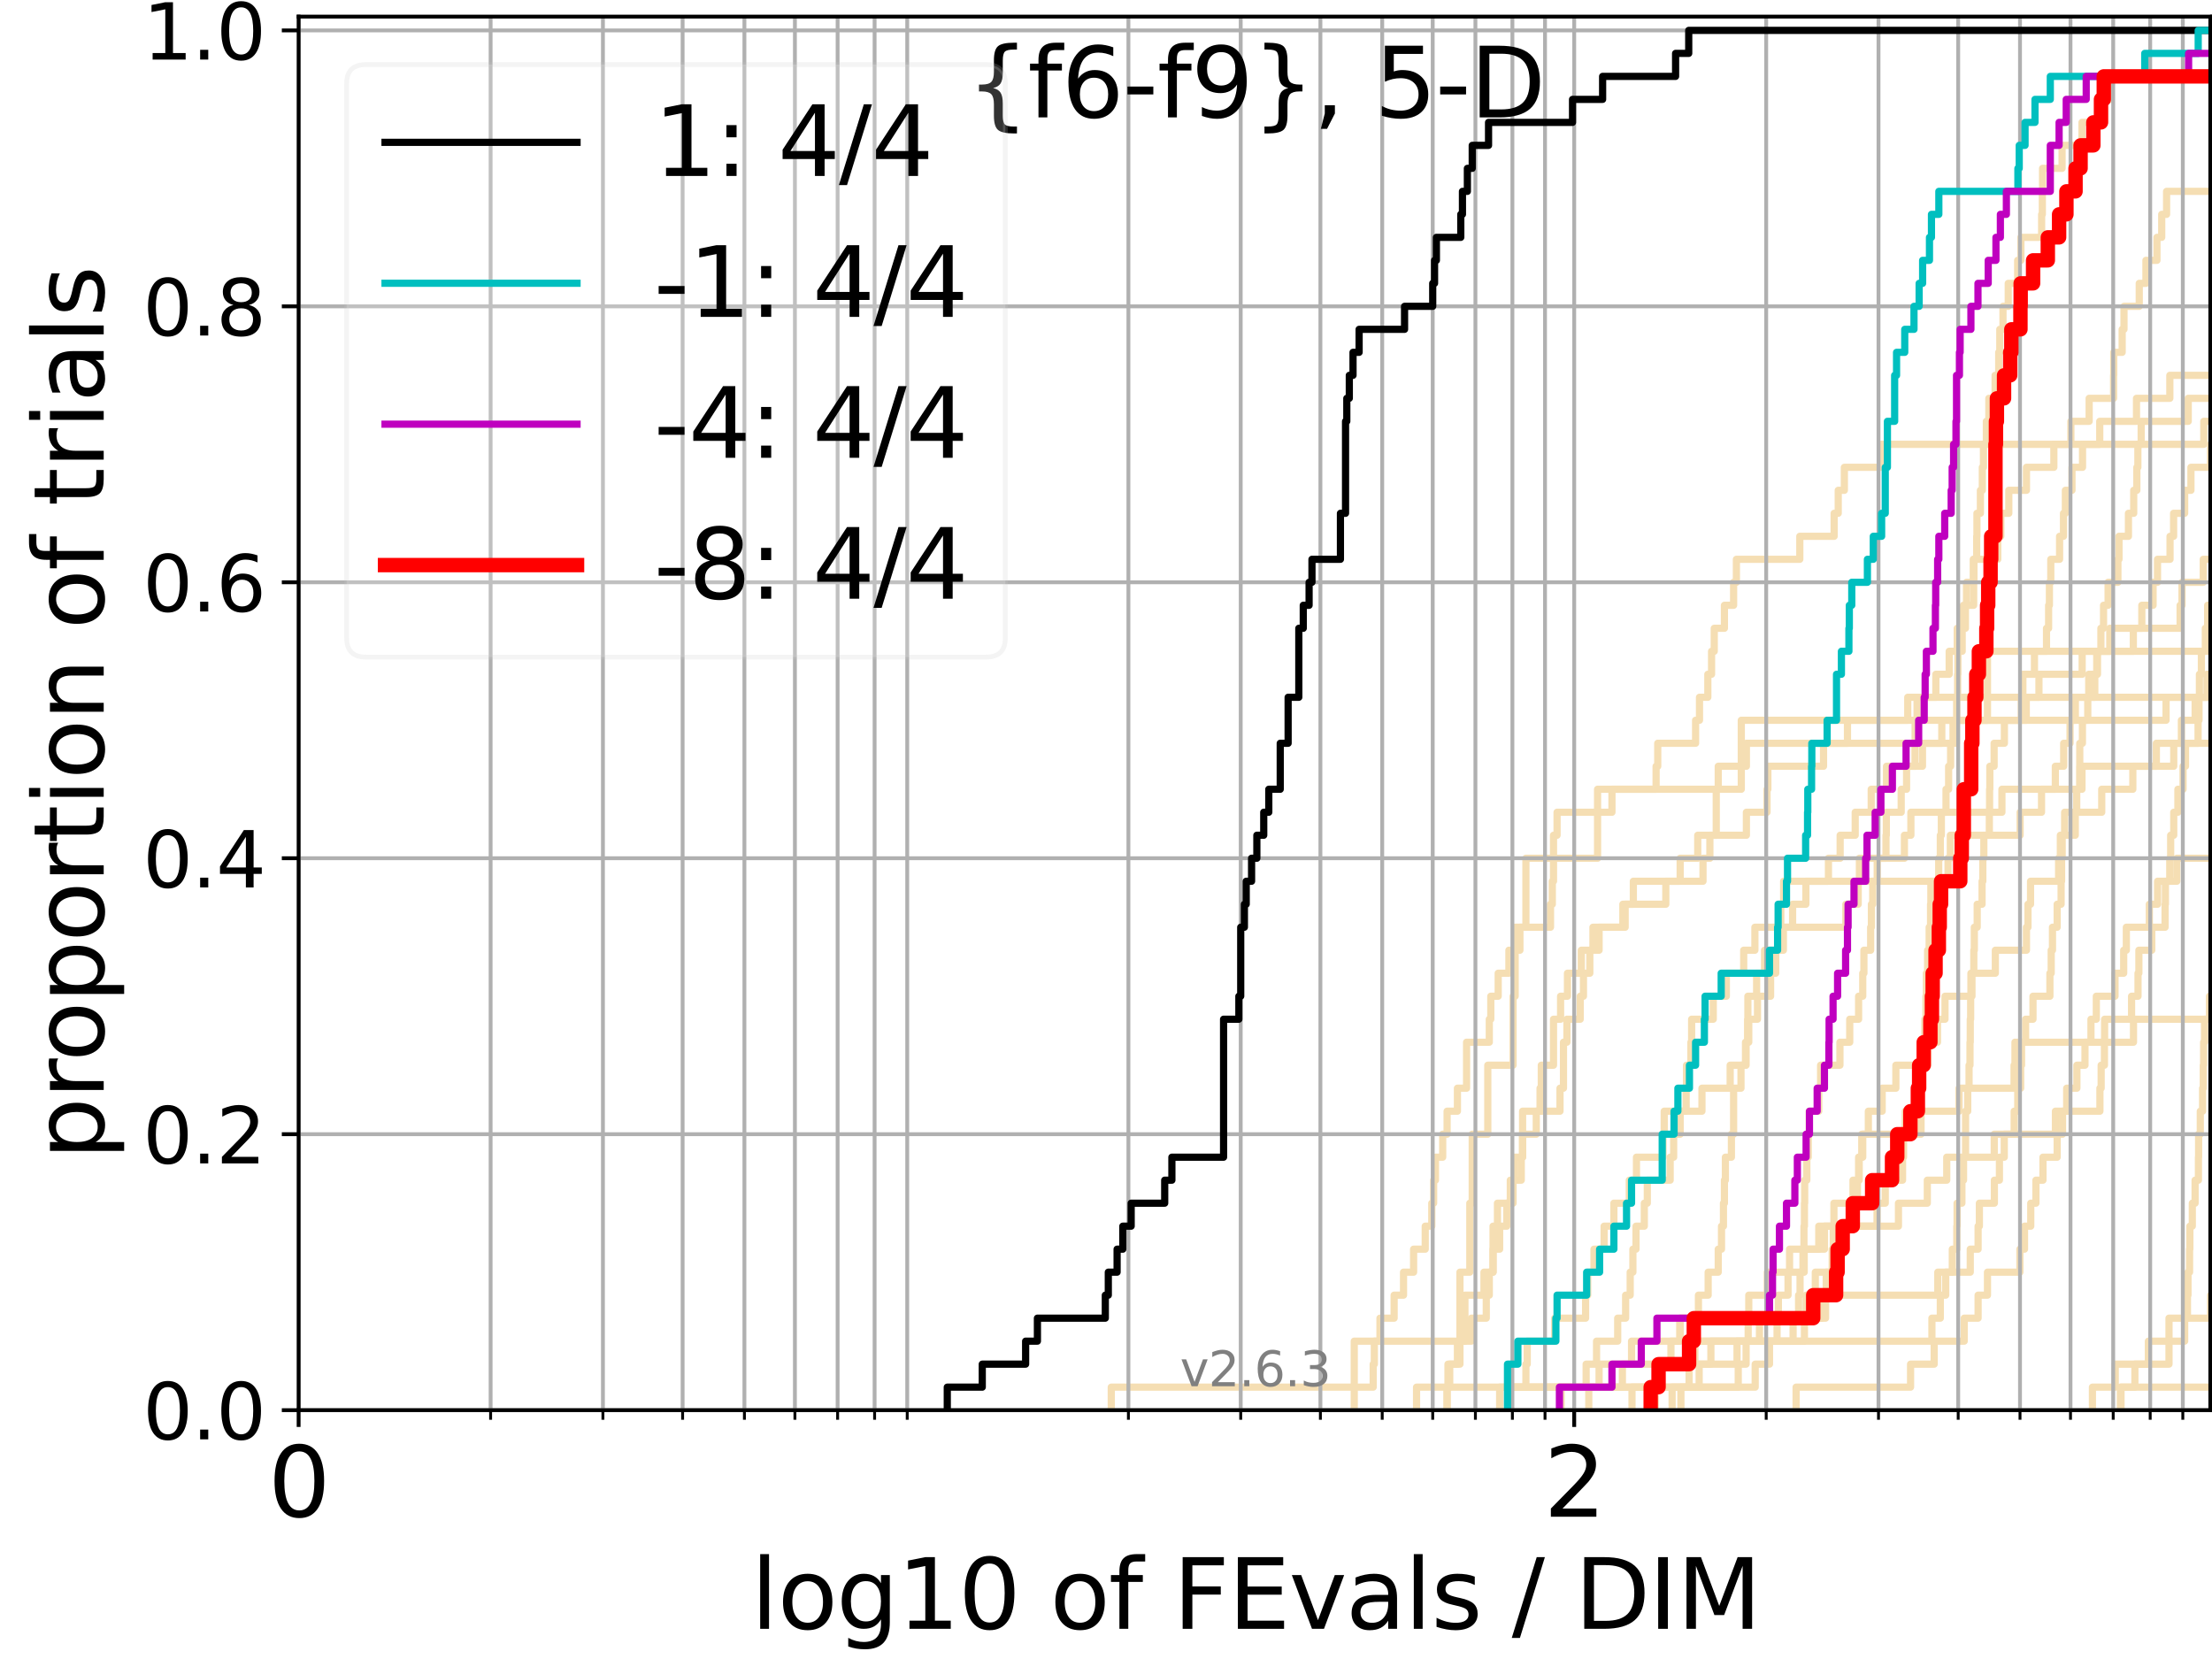 <?xml version="1.0" encoding="utf-8" standalone="no"?>
<!DOCTYPE svg PUBLIC "-//W3C//DTD SVG 1.1//EN"
  "http://www.w3.org/Graphics/SVG/1.1/DTD/svg11.dtd">
<svg xmlns:xlink="http://www.w3.org/1999/xlink" width="460.8pt" height="345.6pt" viewBox="0 0 460.8 345.6" xmlns="http://www.w3.org/2000/svg" version="1.1">
 <defs>
  <style type="text/css">*{stroke-linejoin: round; stroke-linecap: butt}</style>
 </defs>
 <g id="figure_1">
  <g id="patch_1">
   <path d="M 0 345.6 
L 460.8 345.6 
L 460.8 0 
L 0 0 
z
" style="fill: #ffffff"/>
  </g>
  <g id="axes_1">
   <g id="patch_2">
    <path d="M 62.208 293.76 
L 460.8 293.76 
L 460.8 3.456 
L 62.208 3.456 
z
" style="fill: #ffffff"/>
   </g>
   <g id="line2d_1">
    <path d="M 344.824 293.76 
L 344.824 288.97 
L 345.763 288.97 
L 345.763 284.179 
L 348.088 284.179 
L 348.088 279.389 
L 349.93 279.389 
L 349.93 274.598 
L 353.817 274.598 
L 353.817 269.808 
L 355.844 269.808 
L 355.844 265.017 
L 357.94 265.017 
L 357.94 260.227 
L 358.622 260.227 
L 358.622 255.436 
L 359.028 255.436 
L 359.028 250.646 
L 359.229 250.646 
L 359.229 245.855 
L 359.43 245.855 
L 359.43 241.065 
L 360.687 241.065 
L 360.687 236.274 
L 361.143 236.274 
L 361.143 231.484 
L 361.143 231.484 
L 361.143 226.693 
L 362.68 226.693 
L 362.68 221.903 
L 363.745 221.903 
L 363.745 217.112 
L 364.054 217.112 
L 364.054 212.322 
L 364.116 212.322 
L 364.116 207.531 
L 365.936 207.531 
L 365.936 202.741 
L 367.585 202.741 
L 367.585 197.95 
L 370.857 197.95 
L 370.857 193.16 
L 384.517 193.16 
L 384.517 188.369 
L 387.099 188.369 
L 387.099 183.579 
L 387.347 183.579 
L 387.347 178.788 
L 396.723 178.788 
L 396.723 173.998 
L 398.073 173.998 
L 398.073 169.207 
L 417.037 169.207 
L 417.037 164.417 
L 433.717 164.417 
L 433.717 159.626 
L 452.831 159.626 
L 452.831 154.836 
L 452.831 154.836 
L 452.831 154.836 
L 460.8 154.836 
" clip-path="url(#p3262913083)" style="fill: none; stroke: #f5deb3; stroke-width: 1.5; stroke-linecap: square"/>
   </g>
   <g id="line2d_2">
    <path clip-path="url(#p3262913083)" style="fill: none; stroke: #f5deb3; stroke-width: 1.5; stroke-linecap: square"/>
   </g>
   <g id="line2d_3">
    <path d="M 231.498 293.76 
L 231.498 288.97 
L 286.063 288.97 
L 286.063 284.179 
L 286.301 284.179 
L 286.301 279.389 
L 287.476 279.389 
L 287.476 274.598 
L 290.425 274.598 
L 290.425 269.808 
L 292.381 269.808 
L 292.381 265.017 
L 294.479 265.017 
L 294.479 260.227 
L 296.901 260.227 
L 296.901 255.436 
L 298.268 255.436 
L 298.268 250.646 
L 298.652 250.646 
L 298.652 245.855 
L 299.034 245.855 
L 299.034 241.065 
L 300.538 241.065 
L 300.538 236.274 
L 301.458 236.274 
L 301.458 231.484 
L 303.609 231.484 
L 303.609 226.693 
L 305.513 226.693 
L 305.513 221.903 
L 305.513 221.903 
L 305.513 217.112 
L 310.249 217.112 
L 310.249 212.322 
L 310.562 212.322 
L 310.562 207.531 
L 312.1 207.531 
L 312.1 202.741 
L 314.334 202.741 
L 314.334 197.95 
L 316.626 197.95 
L 316.626 193.16 
L 322.999 193.16 
L 322.999 188.369 
L 323.375 188.369 
L 323.375 183.579 
L 323.624 183.579 
L 323.624 178.788 
L 323.624 178.788 
L 323.624 173.998 
L 324.366 173.998 
L 324.366 169.207 
L 335.8 169.207 
L 335.8 164.417 
L 344.996 164.417 
L 344.996 159.626 
L 345.338 159.626 
L 345.338 154.836 
L 353.224 154.836 
L 353.224 150.045 
L 354.037 150.045 
L 354.037 145.255 
L 355.773 145.255 
L 355.773 140.464 
L 356.551 140.464 
L 356.551 135.674 
L 357.111 135.674 
L 357.111 130.883 
L 359.229 130.883 
L 359.229 126.093 
L 361.143 126.093 
L 361.143 121.302 
L 361.724 121.302 
L 361.724 116.512 
L 374.933 116.512 
L 374.933 111.721 
L 382.086 111.721 
L 382.086 106.931 
L 382.938 106.931 
L 382.938 102.14 
L 384.214 102.14 
L 384.214 97.35 
L 391.864 97.35 
L 391.864 92.559 
L 437.415 92.559 
L 437.415 87.769 
L 445.071 87.769 
L 445.071 82.978 
L 452.017 82.978 
L 452.017 78.188 
L 461.8 78.188 
" clip-path="url(#p3262913083)" style="fill: none; stroke: #f5deb3; stroke-width: 1.5; stroke-linecap: square"/>
   </g>
   <g id="line2d_4">
    <path d="M 301.458 293.76 
L 301.458 288.97 
L 362.108 288.97 
L 362.108 284.179 
L 363.745 284.179 
L 363.745 279.389 
L 373.536 279.389 
L 373.536 274.598 
L 374.677 274.598 
L 374.677 269.808 
L 374.984 269.808 
L 374.984 265.017 
L 375.594 265.017 
L 375.594 260.227 
L 375.796 260.227 
L 375.796 255.436 
L 375.896 255.436 
L 375.896 250.646 
L 375.946 250.646 
L 375.946 245.855 
L 376.397 245.855 
L 376.397 241.065 
L 376.695 241.065 
L 376.695 236.274 
L 376.893 236.274 
L 376.893 231.484 
L 378.884 231.484 
L 378.884 226.693 
L 379.264 226.693 
L 379.264 221.903 
L 383.293 221.903 
L 383.293 217.112 
L 385.334 217.112 
L 385.334 212.322 
L 387.182 212.322 
L 387.182 207.531 
L 388.044 207.531 
L 388.044 202.741 
L 388.287 202.741 
L 388.287 197.95 
L 389.69 197.95 
L 389.69 193.16 
L 389.848 193.16 
L 389.848 188.369 
L 390.123 188.369 
L 390.123 183.579 
L 391.058 183.579 
L 391.058 178.788 
L 392.884 178.788 
L 392.884 173.998 
L 392.959 173.998 
L 392.959 169.207 
L 396.053 169.207 
L 396.053 164.417 
L 397.176 164.417 
L 397.176 159.626 
L 398.923 159.626 
L 398.923 154.836 
L 398.956 154.836 
L 398.956 150.045 
L 399.359 150.045 
L 399.359 145.255 
L 403.273 145.255 
L 403.273 140.464 
L 406.051 140.464 
L 406.051 135.674 
L 407.726 135.674 
L 407.726 130.883 
L 409.437 130.883 
L 409.437 126.093 
L 411.154 126.093 
L 411.154 121.302 
L 411.209 121.302 
L 411.209 116.512 
L 416.168 116.512 
L 416.168 111.721 
L 416.815 111.721 
L 416.815 106.931 
L 418.472 106.931 
L 418.472 102.14 
L 422.15 102.14 
L 422.15 97.35 
L 427.856 97.35 
L 427.856 92.559 
L 431.401 92.559 
L 431.401 87.769 
L 435.21 87.769 
L 435.21 82.978 
L 440.301 82.978 
L 440.301 78.188 
L 440.334 78.188 
L 440.334 73.397 
L 442.085 73.397 
L 442.085 68.607 
L 442.466 68.607 
L 442.466 63.816 
L 445.644 63.816 
L 445.644 59.026 
L 447.037 59.026 
L 447.037 54.235 
L 449.335 54.235 
L 449.335 49.445 
L 450.326 49.445 
L 450.326 44.654 
L 451.341 44.654 
L 451.341 39.864 
L 461.8 39.864 
" clip-path="url(#p3262913083)" style="fill: none; stroke: #f5deb3; stroke-width: 1.5; stroke-linecap: square"/>
   </g>
   <g id="line2d_5"/>
   <g id="line2d_6"/>
   <g id="line2d_7">
    <path d="M 350.166 293.76 
L 350.166 288.97 
L 353.964 288.97 
L 353.964 284.179 
L 356.411 284.179 
L 356.411 279.389 
L 402.454 279.389 
L 402.454 274.598 
L 404.204 274.598 
L 404.204 269.808 
L 405.332 269.808 
L 405.332 265.017 
L 406.703 265.017 
L 406.703 260.227 
L 407.639 260.227 
L 407.639 255.436 
L 407.697 255.436 
L 407.697 250.646 
L 408.702 250.646 
L 408.702 245.855 
L 409.042 245.855 
L 409.042 241.065 
L 409.465 241.065 
L 409.465 236.274 
L 409.465 236.274 
L 409.465 231.484 
L 409.913 231.484 
L 409.913 226.693 
L 410.191 226.693 
L 410.191 221.903 
L 410.385 221.903 
L 410.385 217.112 
L 410.44 217.112 
L 410.44 212.322 
L 410.523 212.322 
L 410.523 207.531 
L 410.798 207.531 
L 410.798 202.741 
L 411.181 202.741 
L 411.181 197.95 
L 411.29 197.95 
L 411.29 193.16 
L 411.886 193.16 
L 411.886 188.369 
L 412.901 188.369 
L 412.901 183.579 
L 413.059 183.579 
L 413.059 178.788 
L 413.27 178.788 
L 413.27 173.998 
L 414.416 173.998 
L 414.416 169.207 
L 414.467 169.207 
L 414.467 164.417 
L 414.519 164.417 
L 414.519 159.626 
L 415.413 159.626 
L 415.413 154.836 
L 417.552 154.836 
L 417.552 150.045 
L 421.08 150.045 
L 421.08 145.255 
L 421.401 145.255 
L 421.401 140.464 
L 423.817 140.464 
L 423.817 135.674 
L 426.325 135.674 
L 426.325 130.883 
L 426.763 130.883 
L 426.763 126.093 
L 426.93 126.093 
L 426.93 121.302 
L 427.219 121.302 
L 427.219 116.512 
L 429.049 116.512 
L 429.049 111.721 
L 429.863 111.721 
L 429.863 106.931 
L 430.257 106.931 
L 430.257 102.14 
L 431.631 102.14 
L 431.631 97.35 
L 433.827 97.35 
L 433.827 92.559 
L 459.09 92.559 
L 459.09 87.769 
L 461.8 87.769 
" clip-path="url(#p3262913083)" style="fill: none; stroke: #f5deb3; stroke-width: 1.5; stroke-linecap: square"/>
   </g>
   <g id="line2d_8">
    <path clip-path="url(#p3262913083)" style="fill: none; stroke: #f5deb3; stroke-width: 1.5; stroke-linecap: square"/>
   </g>
   <g id="line2d_9">
    <path d="M 312.403 293.76 
L 312.403 288.97 
L 337.973 288.97 
L 337.973 284.179 
L 352.626 284.179 
L 352.626 279.389 
L 375.896 279.389 
L 375.896 274.598 
L 379.501 274.598 
L 379.501 269.808 
L 380.437 269.808 
L 380.437 265.017 
L 381.678 265.017 
L 381.678 260.227 
L 381.905 260.227 
L 381.905 255.436 
L 391.02 255.436 
L 391.02 250.646 
L 392.734 250.646 
L 392.734 245.855 
L 396.336 245.855 
L 396.336 241.065 
L 396.547 241.065 
L 396.547 236.274 
L 396.898 236.274 
L 396.898 231.484 
L 399.826 231.484 
L 399.826 226.693 
L 399.859 226.693 
L 399.859 221.903 
L 400.65 221.903 
L 400.65 217.112 
L 400.976 217.112 
L 400.976 212.322 
L 401.204 212.322 
L 401.204 207.531 
L 401.301 207.531 
L 401.301 202.741 
L 401.559 202.741 
L 401.559 197.95 
L 401.881 197.95 
L 401.881 193.16 
L 402.168 193.16 
L 402.168 188.369 
L 402.232 188.369 
L 402.232 183.579 
L 403.865 183.579 
L 403.865 178.788 
L 404.204 178.788 
L 404.204 173.998 
L 404.419 173.998 
L 404.419 169.207 
L 405.392 169.207 
L 405.392 164.417 
L 405.932 164.417 
L 405.932 159.626 
L 406.349 159.626 
L 406.349 154.836 
L 407.552 154.836 
L 407.552 150.045 
L 407.61 150.045 
L 407.61 145.255 
L 407.813 145.255 
L 407.813 140.464 
L 407.87 140.464 
L 407.87 135.674 
L 408.759 135.674 
L 408.759 130.883 
L 409.014 130.883 
L 409.014 126.093 
L 409.662 126.093 
L 409.662 121.302 
L 411.072 121.302 
L 411.072 116.512 
L 411.778 116.512 
L 411.778 111.721 
L 411.832 111.721 
L 411.832 106.931 
L 412.556 106.931 
L 412.556 102.14 
L 412.954 102.14 
L 412.954 97.35 
L 413.191 97.35 
L 413.191 92.559 
L 413.794 92.559 
L 413.794 87.769 
L 414.313 87.769 
L 414.313 82.978 
L 415.615 82.978 
L 415.615 78.188 
L 416.368 78.188 
L 416.368 73.397 
L 416.592 73.397 
L 416.592 68.607 
L 417.258 68.607 
L 417.258 63.816 
L 418.352 63.816 
L 418.352 59.026 
L 420.317 59.026 
L 420.317 54.235 
L 420.988 54.235 
L 420.988 49.445 
L 425.309 49.445 
L 425.309 44.654 
L 425.458 44.654 
L 425.458 39.864 
L 425.501 39.864 
L 425.501 35.073 
L 429.567 35.073 
L 429.567 30.283 
L 433.717 30.283 
L 433.717 25.492 
L 438.411 25.492 
L 438.411 20.702 
L 439.756 20.702 
L 439.756 15.911 
L 461.693 15.911 
L 461.693 11.121 
L 461.8 11.121 
" clip-path="url(#p3262913083)" style="fill: none; stroke: #f5deb3; stroke-width: 1.5; stroke-linecap: square"/>
   </g>
   <g id="line2d_10">
    <path clip-path="url(#p3262913083)" style="fill: none; stroke: #f5deb3; stroke-width: 1.5; stroke-linecap: square"/>
   </g>
   <g id="line2d_11">
    <path d="M 314.334 293.76 
L 314.334 288.97 
L 365.637 288.97 
L 365.637 284.179 
L 368.62 284.179 
L 368.62 279.389 
L 370.195 279.389 
L 370.195 274.598 
L 376.247 274.598 
L 376.247 269.808 
L 378.163 269.808 
L 378.163 265.017 
L 382.356 265.017 
L 382.356 260.227 
L 382.581 260.227 
L 382.581 255.436 
L 385.377 255.436 
L 385.377 250.646 
L 386.013 250.646 
L 386.013 245.855 
L 387.306 245.855 
L 387.306 241.065 
L 388.044 241.065 
L 388.044 236.274 
L 400.19 236.274 
L 400.19 231.484 
L 408.101 231.484 
L 408.101 226.693 
L 419.568 226.693 
L 419.568 221.903 
L 419.756 221.903 
L 419.756 217.112 
L 444.446 217.112 
L 444.446 212.322 
L 461.8 212.322 
" clip-path="url(#p3262913083)" style="fill: none; stroke: #f5deb3; stroke-width: 1.5; stroke-linecap: square"/>
   </g>
   <g id="line2d_12">
    <path d="M 295.094 293.76 
L 295.094 288.97 
L 302.004 288.97 
L 302.004 284.179 
L 304.134 284.179 
L 304.134 279.389 
L 305.171 279.389 
L 305.171 274.598 
L 305.171 274.598 
L 305.171 269.808 
L 309.141 269.808 
L 309.141 265.017 
L 311.028 265.017 
L 311.028 260.227 
L 311.028 260.227 
L 311.028 255.436 
L 311.948 255.436 
L 311.948 250.646 
L 314.626 250.646 
L 314.626 245.855 
L 315.491 245.855 
L 315.491 241.065 
L 317.184 241.065 
L 317.184 236.274 
L 317.184 236.274 
L 317.184 231.484 
L 324.976 231.484 
L 324.976 226.693 
L 325.701 226.693 
L 325.701 221.903 
L 325.701 221.903 
L 325.701 217.112 
L 326.416 217.112 
L 326.416 212.322 
L 329.192 212.322 
L 329.192 207.531 
L 329.865 207.531 
L 329.865 202.741 
L 331.189 202.741 
L 331.189 197.95 
L 333.12 197.95 
L 333.12 193.16 
L 338.552 193.16 
L 338.552 188.369 
L 340.255 188.369 
L 340.255 183.579 
L 350.009 183.579 
L 350.009 178.788 
L 353.669 178.788 
L 353.669 173.998 
L 357.527 173.998 
L 357.527 169.207 
L 357.527 169.207 
L 357.527 164.417 
L 357.94 164.417 
L 357.94 159.626 
L 363.807 159.626 
L 363.807 154.836 
L 406.851 154.836 
L 406.851 150.045 
L 422.105 150.045 
L 422.105 145.255 
L 461.8 145.255 
" clip-path="url(#p3262913083)" style="fill: none; stroke: #f5deb3; stroke-width: 1.5; stroke-linecap: square"/>
   </g>
   <g id="line2d_13">
    <path d="M 435.89 293.76 
L 435.89 288.97 
L 440.646 288.97 
L 440.646 284.179 
L 451.842 284.179 
L 451.842 279.389 
L 451.842 279.389 
L 451.842 274.598 
L 460.522 274.598 
L 460.522 269.808 
L 461.8 269.808 
" clip-path="url(#p3262913083)" style="fill: none; stroke: #f5deb3; stroke-width: 1.5; stroke-linecap: square"/>
   </g>
   <g id="line2d_14">
    <path d="M 339.975 293.76 
L 339.975 288.97 
L 345.594 288.97 
L 345.594 284.179 
L 361.853 284.179 
L 361.853 279.389 
L 366.53 279.389 
L 366.53 274.598 
L 370.472 274.598 
L 370.472 269.808 
L 372.48 269.808 
L 372.48 265.017 
L 375.846 265.017 
L 375.846 260.227 
L 380.065 260.227 
L 380.065 255.436 
L 382.041 255.436 
L 382.041 250.646 
L 386.934 250.646 
L 386.934 245.855 
L 387.182 245.855 
L 387.182 241.065 
L 387.84 241.065 
L 387.84 236.274 
L 389.213 236.274 
L 389.213 231.484 
L 392.093 231.484 
L 392.093 226.693 
L 394.944 226.693 
L 394.944 221.903 
L 401.592 221.903 
L 401.592 217.112 
L 403.616 217.112 
L 403.616 212.322 
L 405.181 212.322 
L 405.181 207.531 
L 410.578 207.531 
L 410.578 202.741 
L 415.666 202.741 
L 415.666 197.95 
L 422.15 197.95 
L 422.15 193.16 
L 422.465 193.16 
L 422.465 188.369 
L 423 188.369 
L 423 183.579 
L 428.848 183.579 
L 428.848 178.788 
L 429.209 178.788 
L 429.209 173.998 
L 430.1 173.998 
L 430.1 169.207 
L 437.829 169.207 
L 437.829 164.417 
L 444.308 164.417 
L 444.308 159.626 
L 449.208 159.626 
L 449.208 154.836 
L 454.425 154.836 
L 454.425 150.045 
L 457.291 150.045 
L 457.291 145.255 
L 461.579 145.255 
L 461.579 140.464 
L 461.8 140.464 
" clip-path="url(#p3262913083)" style="fill: none; stroke: #f5deb3; stroke-width: 1.5; stroke-linecap: square"/>
   </g>
   <g id="line2d_15">
    <path clip-path="url(#p3262913083)" style="fill: none; stroke: #f5deb3; stroke-width: 1.5; stroke-linecap: square"/>
   </g>
   <g id="line2d_16">
    <path clip-path="url(#p3262913083)" style="fill: none; stroke: #f5deb3; stroke-width: 1.5; stroke-linecap: square"/>
   </g>
   <g id="line2d_17">
    <path d="M 441.716 293.76 
L 441.716 288.97 
L 461.8 288.97 
" clip-path="url(#p3262913083)" style="fill: none; stroke: #f5deb3; stroke-width: 1.5; stroke-linecap: square"/>
   </g>
   <g id="line2d_18">
    <path d="M 301.458 293.76 
L 301.458 288.97 
L 301.641 288.97 
L 301.641 284.179 
L 303.609 284.179 
L 303.609 279.389 
L 306.525 279.389 
L 306.525 274.598 
L 309.618 274.598 
L 309.618 269.808 
L 310.249 269.808 
L 310.249 265.017 
L 311.028 265.017 
L 311.028 260.227 
L 312.403 260.227 
L 312.403 255.436 
L 313.894 255.436 
L 313.894 250.646 
L 315.204 250.646 
L 315.204 245.855 
L 316.906 245.855 
L 316.906 241.065 
L 317.184 241.065 
L 317.184 236.274 
L 320.033 236.274 
L 320.033 231.484 
L 320.821 231.484 
L 320.821 226.693 
L 321.082 226.693 
L 321.082 221.903 
L 323.624 221.903 
L 323.624 217.112 
L 323.624 217.112 
L 323.624 212.322 
L 325.098 212.322 
L 325.098 207.531 
L 326.534 207.531 
L 326.534 202.741 
L 329.417 202.741 
L 329.417 197.95 
L 331.84 197.95 
L 331.84 193.16 
L 338.07 193.16 
L 338.07 188.369 
L 347.02 188.369 
L 347.02 183.579 
L 354.767 183.579 
L 354.767 178.788 
L 356.199 178.788 
L 356.199 173.998 
L 363.807 173.998 
L 363.807 169.207 
L 368.105 169.207 
L 368.105 164.417 
L 368.277 164.417 
L 368.277 159.626 
L 379.877 159.626 
L 379.877 154.836 
L 384.863 154.836 
L 384.863 150.045 
L 397.419 150.045 
L 397.419 145.255 
L 424.751 145.255 
L 424.751 140.464 
L 433.754 140.464 
L 433.754 135.674 
L 444.415 135.674 
L 444.415 130.883 
L 446.181 130.883 
L 446.181 126.093 
L 448.527 126.093 
L 448.527 121.302 
L 449.447 121.302 
L 449.447 116.512 
L 452.057 116.512 
L 452.057 111.721 
L 452.804 111.721 
L 452.804 106.931 
L 455.104 106.931 
L 455.104 102.14 
L 456.414 102.14 
L 456.414 97.35 
L 460.499 97.35 
L 460.499 92.559 
L 461.8 92.559 
" clip-path="url(#p3262913083)" style="fill: none; stroke: #f5deb3; stroke-width: 1.5; stroke-linecap: square"/>
   </g>
   <g id="line2d_19">
    <path d="M 0 0 
" clip-path="url(#p3262913083)" style="fill: none; stroke: #f5deb3; stroke-width: 1.5; stroke-linecap: square"/>
   </g>
   <g id="line2d_20">
    <path d="M 325.219 293.76 
L 325.219 288.97 
L 330.421 288.97 
L 330.421 284.179 
L 332.59 284.179 
L 332.59 279.389 
L 336.995 279.389 
L 336.995 274.598 
L 338.648 274.598 
L 338.648 269.808 
L 339.599 269.808 
L 339.599 265.017 
L 340.162 265.017 
L 340.162 260.227 
L 340.812 260.227 
L 340.812 255.436 
L 342.54 255.436 
L 342.54 250.646 
L 343.164 250.646 
L 343.164 245.855 
L 347.925 245.855 
L 347.925 241.065 
L 348.655 241.065 
L 348.655 236.274 
L 350.009 236.274 
L 350.009 231.484 
L 351.255 231.484 
L 351.255 226.693 
L 351.332 226.693 
L 351.332 221.903 
L 352.248 221.903 
L 352.248 217.112 
L 352.399 217.112 
L 352.399 212.322 
L 356.902 212.322 
L 356.902 207.531 
L 359.63 207.531 
L 359.63 202.741 
L 363.246 202.741 
L 363.246 197.95 
L 365.577 197.95 
L 365.577 193.16 
L 370.967 193.16 
L 370.967 188.369 
L 371.566 188.369 
L 371.566 183.579 
L 380.9 183.579 
L 380.9 178.788 
L 383.337 178.788 
L 383.337 173.998 
L 386.475 173.998 
L 386.475 169.207 
L 389.808 169.207 
L 389.808 164.417 
L 392.996 164.417 
L 392.996 159.626 
L 400.486 159.626 
L 400.486 154.836 
L 404.511 154.836 
L 404.511 150.045 
L 451.232 150.045 
L 451.232 145.255 
L 459.752 145.255 
L 459.752 140.464 
L 461.8 140.464 
" clip-path="url(#p3262913083)" style="fill: none; stroke: #f5deb3; stroke-width: 1.5; stroke-linecap: square"/>
   </g>
   <g id="line2d_21"/>
   <g id="line2d_22">
    <path d="M 314.041 293.76 
L 314.041 288.97 
L 317.875 288.97 
L 317.875 284.179 
L 318.15 284.179 
L 318.15 279.389 
L 323.872 279.389 
L 323.872 274.598 
L 330.31 274.598 
L 330.31 269.808 
L 330.751 269.808 
L 330.751 265.017 
L 332.055 265.017 
L 332.055 260.227 
L 334.165 260.227 
L 334.165 255.436 
L 336.201 255.436 
L 336.201 250.646 
L 339.41 250.646 
L 339.41 245.855 
L 340.904 245.855 
L 340.904 241.065 
L 346.437 241.065 
L 346.437 236.274 
L 346.688 236.274 
L 346.688 231.484 
L 354.549 231.484 
L 354.549 226.693 
L 360.425 226.693 
L 360.425 221.903 
L 363.62 221.903 
L 363.62 217.112 
L 364.3 217.112 
L 364.3 212.322 
L 366.115 212.322 
L 366.115 207.531 
L 368.848 207.531 
L 368.848 202.741 
L 369.917 202.741 
L 369.917 197.95 
L 371.512 197.95 
L 371.512 193.16 
L 373.432 193.16 
L 373.432 188.369 
L 376.197 188.369 
L 376.197 183.579 
L 405.813 183.579 
L 405.813 178.788 
L 406.289 178.788 
L 406.289 173.998 
L 420.827 173.998 
L 420.827 169.207 
L 425.287 169.207 
L 425.287 164.417 
L 428.162 164.417 
L 428.162 159.626 
L 429.903 159.626 
L 429.903 154.836 
L 431.228 154.836 
L 431.228 150.045 
L 432.335 150.045 
L 432.335 145.255 
L 435.12 145.255 
L 435.12 140.464 
L 436.946 140.464 
L 436.946 135.674 
L 439.506 135.674 
L 439.506 130.883 
L 454.154 130.883 
L 454.154 126.093 
L 454.554 126.093 
L 454.554 121.302 
L 458.983 121.302 
L 458.983 116.512 
L 460.8 116.512 
L 460.8 111.721 
L 461.8 111.721 
" clip-path="url(#p3262913083)" style="fill: none; stroke: #f5deb3; stroke-width: 1.5; stroke-linecap: square"/>
   </g>
   <g id="line2d_23">
    <path clip-path="url(#p3262913083)" style="fill: none; stroke: #f5deb3; stroke-width: 1.5; stroke-linecap: square"/>
   </g>
   <g id="line2d_24">
    <path d="M 348.332 293.76 
L 348.332 288.97 
L 351.868 288.97 
L 351.868 284.179 
L 353.075 284.179 
L 353.075 279.389 
L 364.177 279.389 
L 364.177 274.598 
L 364.3 274.598 
L 364.3 269.808 
L 368.162 269.808 
L 368.162 265.017 
L 372.799 265.017 
L 372.799 260.227 
L 378.884 260.227 
L 378.884 255.436 
L 395.483 255.436 
L 395.483 250.646 
L 401.495 250.646 
L 401.495 245.855 
L 405.543 245.855 
L 405.543 241.065 
L 415.438 241.065 
L 415.438 236.274 
L 428.182 236.274 
L 428.182 231.484 
L 437.45 231.484 
L 437.45 226.693 
L 437.709 226.693 
L 437.709 221.903 
L 438.394 221.903 
L 438.394 217.112 
L 438.428 217.112 
L 438.428 212.322 
L 444.046 212.322 
L 444.046 207.531 
L 445.388 207.531 
L 445.388 202.741 
L 445.569 202.741 
L 445.569 197.95 
L 448.255 197.95 
L 448.255 193.16 
L 451.027 193.16 
L 451.027 188.369 
L 451.096 188.369 
L 451.096 183.579 
L 452.003 183.579 
L 452.003 178.788 
L 452.191 178.788 
L 452.191 173.998 
L 452.831 173.998 
L 452.831 169.207 
L 453.698 169.207 
L 453.698 164.417 
L 454.772 164.417 
L 454.772 159.626 
L 455.282 159.626 
L 455.282 154.836 
L 457.901 154.836 
L 457.901 150.045 
L 458.095 150.045 
L 458.095 145.255 
L 458.179 145.255 
L 458.179 140.464 
L 458.589 140.464 
L 458.589 135.674 
L 459.41 135.674 
L 459.41 130.883 
L 459.893 130.883 
L 459.893 126.093 
L 460.858 126.093 
L 460.858 121.302 
L 461.053 121.302 
L 461.053 116.512 
L 461.076 116.512 
L 461.076 111.721 
L 461.8 111.721 
" clip-path="url(#p3262913083)" style="fill: none; stroke: #f5deb3; stroke-width: 1.5; stroke-linecap: square"/>
   </g>
   <g id="line2d_25">
    <path clip-path="url(#p3262913083)" style="fill: none; stroke: #f5deb3; stroke-width: 1.5; stroke-linecap: square"/>
   </g>
   <g id="line2d_26">
    <path d="M 441.845 293.76 
L 441.845 288.97 
L 444.736 288.97 
L 444.736 284.179 
L 447.548 284.179 
L 447.548 279.389 
L 455.104 279.389 
L 455.104 274.598 
L 455.687 274.598 
L 455.687 269.808 
L 455.8 269.808 
L 455.8 265.017 
L 456.127 265.017 
L 456.127 260.227 
L 456.189 260.227 
L 456.189 255.436 
L 456.699 255.436 
L 456.699 250.646 
L 457.279 250.646 
L 457.279 245.855 
L 457.974 245.855 
L 457.974 241.065 
L 458.01 241.065 
L 458.01 236.274 
L 458.36 236.274 
L 458.36 231.484 
L 458.84 231.484 
L 458.84 226.693 
L 458.983 226.693 
L 458.983 221.903 
L 459.054 221.903 
L 459.054 217.112 
L 459.244 217.112 
L 459.244 212.322 
L 460.278 212.322 
L 460.278 207.531 
L 461.8 207.531 
" clip-path="url(#p3262913083)" style="fill: none; stroke: #f5deb3; stroke-width: 1.5; stroke-linecap: square"/>
   </g>
   <g id="line2d_27">
    <path d="M 374.161 293.76 
L 374.161 288.97 
L 398.005 288.97 
L 398.005 284.179 
L 402.928 284.179 
L 402.928 279.389 
L 409.184 279.389 
L 409.184 274.598 
L 412.074 274.598 
L 412.074 269.808 
L 414.028 269.808 
L 414.028 265.017 
L 420.781 265.017 
L 420.781 260.227 
L 421.743 260.227 
L 421.743 255.436 
L 423.045 255.436 
L 423.045 250.646 
L 424.123 250.646 
L 424.123 245.855 
L 425.586 245.855 
L 425.586 241.065 
L 428.546 241.065 
L 428.546 236.274 
L 429.666 236.274 
L 429.666 231.484 
L 430.53 231.484 
L 430.53 226.693 
L 432.655 226.693 
L 432.655 221.903 
L 434.341 221.903 
L 434.341 217.112 
L 435.587 217.112 
L 435.587 212.322 
L 436.701 212.322 
L 436.701 207.531 
L 440.597 207.531 
L 440.597 202.741 
L 442.403 202.741 
L 442.403 197.95 
L 442.956 197.95 
L 442.956 193.16 
L 447.751 193.16 
L 447.751 188.369 
L 449.461 188.369 
L 449.461 183.579 
L 453.476 183.579 
L 453.476 178.788 
L 461.8 178.788 
" clip-path="url(#p3262913083)" style="fill: none; stroke: #f5deb3; stroke-width: 1.5; stroke-linecap: square"/>
   </g>
   <g id="line2d_28">
    <path d="M 330.971 293.76 
L 330.971 288.97 
L 333.12 288.97 
L 333.12 284.179 
L 339.881 284.179 
L 339.881 279.389 
L 350.009 279.389 
L 350.009 274.598 
L 380.298 274.598 
L 380.298 269.808 
L 403.679 269.808 
L 403.679 265.017 
L 410.44 265.017 
L 410.44 260.227 
L 412.074 260.227 
L 412.074 255.436 
L 412.342 255.436 
L 412.342 250.646 
L 415.463 250.646 
L 415.463 245.855 
L 416.517 245.855 
L 416.517 241.065 
L 417.528 241.065 
L 417.528 236.274 
L 419.591 236.274 
L 419.591 231.484 
L 420.34 231.484 
L 420.34 226.693 
L 420.942 226.693 
L 420.942 221.903 
L 421.126 221.903 
L 421.126 217.112 
L 421.969 217.112 
L 421.969 212.322 
L 423.509 212.322 
L 423.509 207.531 
L 427.033 207.531 
L 427.033 202.741 
L 427.302 202.741 
L 427.302 197.95 
L 427.569 197.95 
L 427.569 193.16 
L 428.546 193.16 
L 428.546 188.369 
L 429.368 188.369 
L 429.368 183.579 
L 429.467 183.579 
L 429.467 178.788 
L 429.587 178.788 
L 429.587 173.998 
L 432.316 173.998 
L 432.316 169.207 
L 432.618 169.207 
L 432.618 164.417 
L 433.235 164.417 
L 433.235 159.626 
L 433.254 159.626 
L 433.254 154.836 
L 433.809 154.836 
L 433.809 150.045 
L 434.922 150.045 
L 434.922 145.255 
L 436.385 145.255 
L 436.385 140.464 
L 436.789 140.464 
L 436.789 135.674 
L 437.657 135.674 
L 437.657 130.883 
L 438.206 130.883 
L 438.206 126.093 
L 439.154 126.093 
L 439.154 121.302 
L 441.2 121.302 
L 441.2 116.512 
L 441.426 116.512 
L 441.426 111.721 
L 443.394 111.721 
L 443.394 106.931 
L 444.492 106.931 
L 444.492 102.14 
L 445.146 102.14 
L 445.146 97.35 
L 445.358 97.35 
L 445.358 92.559 
L 446.047 92.559 
L 446.047 87.769 
L 455.851 87.769 
L 455.851 82.978 
L 461.8 82.978 
" clip-path="url(#p3262913083)" style="fill: none; stroke: #f5deb3; stroke-width: 1.5; stroke-linecap: square"/>
   </g>
   <g id="line2d_29">
    <path d="M 282.116 293.76 
L 282.116 288.97 
L 282.116 288.97 
L 282.116 284.179 
L 282.116 284.179 
L 282.116 279.389 
L 304.134 279.389 
L 304.134 274.598 
L 304.134 274.598 
L 304.134 269.808 
L 304.134 269.808 
L 304.134 265.017 
L 306.189 265.017 
L 306.189 260.227 
L 306.189 260.227 
L 306.189 255.436 
L 306.189 255.436 
L 306.189 250.646 
L 306.692 250.646 
L 306.692 245.855 
L 306.692 245.855 
L 306.692 241.065 
L 306.692 241.065 
L 306.692 236.274 
L 309.934 236.274 
L 309.934 231.484 
L 309.934 231.484 
L 309.934 226.693 
L 309.934 226.693 
L 309.934 221.903 
L 315.204 221.903 
L 315.204 217.112 
L 315.204 217.112 
L 315.204 212.322 
L 315.204 212.322 
L 315.204 207.531 
L 315.634 207.531 
L 315.634 202.741 
L 315.634 202.741 
L 315.634 197.95 
L 315.634 197.95 
L 315.634 193.16 
L 317.875 193.16 
L 317.875 188.369 
L 317.875 188.369 
L 317.875 183.579 
L 317.875 183.579 
L 317.875 178.788 
L 332.803 178.788 
L 332.803 173.998 
L 332.803 173.998 
L 332.803 169.207 
L 332.803 169.207 
L 332.803 164.417 
L 362.743 164.417 
L 362.743 159.626 
L 362.743 159.626 
L 362.743 154.836 
L 362.743 154.836 
L 362.743 150.045 
L 414.028 150.045 
L 414.028 145.255 
L 414.028 145.255 
L 414.028 140.464 
L 414.028 140.464 
L 414.028 135.674 
L 461.8 135.674 
" clip-path="url(#p3262913083)" style="fill: none; stroke: #f5deb3; stroke-width: 1.5; stroke-linecap: square"/>
   </g>
   <g id="line2d_30">
    <path clip-path="url(#p3262913083)" style="fill: none; stroke: #f5deb3; stroke-width: 1.5; stroke-linecap: square"/>
   </g>
   <g id="matplotlib.axis_1">
    <g id="xtick_1">
     <g id="line2d_31">
      <path d="M 62.208 293.76 
L 62.208 3.456 
" clip-path="url(#p3262913083)" style="fill: none; stroke: #b0b0b0; stroke-width: 0.8; stroke-linecap: square"/>
     </g>
     <g id="line2d_32">
      <defs>
       <path id="m5b0eb55fb6" d="M 0 0 
L 0 3.5 
" style="stroke: #000000; stroke-width: 0.8"/>
      </defs>
      <g>
       <use xlink:href="#m5b0eb55fb6" x="62.208" y="293.76" style="stroke: #000000; stroke-width: 0.8"/>
      </g>
     </g>
     <g id="text_1">
      <!-- 0 -->
      <g transform="translate(55.846 315.957) scale(0.2 -0.2)">
       <defs>
        <path id="DejaVuSans-30" d="M 2034 4250 
Q 1547 4250 1301 3770 
Q 1056 3291 1056 2328 
Q 1056 1369 1301 889 
Q 1547 409 2034 409 
Q 2525 409 2770 889 
Q 3016 1369 3016 2328 
Q 3016 3291 2770 3770 
Q 2525 4250 2034 4250 
z
M 2034 4750 
Q 2819 4750 3233 4129 
Q 3647 3509 3647 2328 
Q 3647 1150 3233 529 
Q 2819 -91 2034 -91 
Q 1250 -91 836 529 
Q 422 1150 422 2328 
Q 422 3509 836 4129 
Q 1250 4750 2034 4750 
z
" transform="scale(0.016)"/>
       </defs>
       <use xlink:href="#DejaVuSans-30"/>
      </g>
     </g>
    </g>
    <g id="xtick_2">
     <g id="line2d_33">
      <path d="M 327.936 293.76 
L 327.936 3.456 
" clip-path="url(#p3262913083)" style="fill: none; stroke: #b0b0b0; stroke-width: 0.8; stroke-linecap: square"/>
     </g>
     <g id="line2d_34">
      <g>
       <use xlink:href="#m5b0eb55fb6" x="327.936" y="293.76" style="stroke: #000000; stroke-width: 0.8"/>
      </g>
     </g>
     <g id="text_2">
      <!-- 2 -->
      <g transform="translate(321.574 315.957) scale(0.2 -0.2)">
       <defs>
        <path id="DejaVuSans-32" d="M 1228 531 
L 3431 531 
L 3431 0 
L 469 0 
L 469 531 
Q 828 903 1448 1529 
Q 2069 2156 2228 2338 
Q 2531 2678 2651 2914 
Q 2772 3150 2772 3378 
Q 2772 3750 2511 3984 
Q 2250 4219 1831 4219 
Q 1534 4219 1204 4116 
Q 875 4013 500 3803 
L 500 4441 
Q 881 4594 1212 4672 
Q 1544 4750 1819 4750 
Q 2544 4750 2975 4387 
Q 3406 4025 3406 3419 
Q 3406 3131 3298 2873 
Q 3191 2616 2906 2266 
Q 2828 2175 2409 1742 
Q 1991 1309 1228 531 
z
" transform="scale(0.016)"/>
       </defs>
       <use xlink:href="#DejaVuSans-32"/>
      </g>
     </g>
    </g>
    <g id="xtick_3">
     <g id="line2d_35">
      <path d="M 102.204 293.76 
L 102.204 3.456 
" clip-path="url(#p3262913083)" style="fill: none; stroke: #b0b0b0; stroke-width: 0.8; stroke-linecap: square"/>
     </g>
     <g id="line2d_36">
      <defs>
       <path id="mf13e9f9db0" d="M 0 0 
L 0 2 
" style="stroke: #000000; stroke-width: 0.6"/>
      </defs>
      <g>
       <use xlink:href="#mf13e9f9db0" x="102.204" y="293.76" style="stroke: #000000; stroke-width: 0.6"/>
      </g>
     </g>
    </g>
    <g id="xtick_4">
     <g id="line2d_37">
      <path d="M 125.6 293.76 
L 125.6 3.456 
" clip-path="url(#p3262913083)" style="fill: none; stroke: #b0b0b0; stroke-width: 0.8; stroke-linecap: square"/>
     </g>
     <g id="line2d_38">
      <g>
       <use xlink:href="#mf13e9f9db0" x="125.6" y="293.76" style="stroke: #000000; stroke-width: 0.6"/>
      </g>
     </g>
    </g>
    <g id="xtick_5">
     <g id="line2d_39">
      <path d="M 142.2 293.76 
L 142.2 3.456 
" clip-path="url(#p3262913083)" style="fill: none; stroke: #b0b0b0; stroke-width: 0.8; stroke-linecap: square"/>
     </g>
     <g id="line2d_40">
      <g>
       <use xlink:href="#mf13e9f9db0" x="142.2" y="293.76" style="stroke: #000000; stroke-width: 0.6"/>
      </g>
     </g>
    </g>
    <g id="xtick_6">
     <g id="line2d_41">
      <path d="M 155.076 293.76 
L 155.076 3.456 
" clip-path="url(#p3262913083)" style="fill: none; stroke: #b0b0b0; stroke-width: 0.8; stroke-linecap: square"/>
     </g>
     <g id="line2d_42">
      <g>
       <use xlink:href="#mf13e9f9db0" x="155.076" y="293.76" style="stroke: #000000; stroke-width: 0.6"/>
      </g>
     </g>
    </g>
    <g id="xtick_7">
     <g id="line2d_43">
      <path d="M 165.596 293.76 
L 165.596 3.456 
" clip-path="url(#p3262913083)" style="fill: none; stroke: #b0b0b0; stroke-width: 0.8; stroke-linecap: square"/>
     </g>
     <g id="line2d_44">
      <g>
       <use xlink:href="#mf13e9f9db0" x="165.596" y="293.76" style="stroke: #000000; stroke-width: 0.6"/>
      </g>
     </g>
    </g>
    <g id="xtick_8">
     <g id="line2d_45">
      <path d="M 174.491 293.76 
L 174.491 3.456 
" clip-path="url(#p3262913083)" style="fill: none; stroke: #b0b0b0; stroke-width: 0.8; stroke-linecap: square"/>
     </g>
     <g id="line2d_46">
      <g>
       <use xlink:href="#mf13e9f9db0" x="174.491" y="293.76" style="stroke: #000000; stroke-width: 0.6"/>
      </g>
     </g>
    </g>
    <g id="xtick_9">
     <g id="line2d_47">
      <path d="M 182.196 293.76 
L 182.196 3.456 
" clip-path="url(#p3262913083)" style="fill: none; stroke: #b0b0b0; stroke-width: 0.8; stroke-linecap: square"/>
     </g>
     <g id="line2d_48">
      <g>
       <use xlink:href="#mf13e9f9db0" x="182.196" y="293.76" style="stroke: #000000; stroke-width: 0.6"/>
      </g>
     </g>
    </g>
    <g id="xtick_10">
     <g id="line2d_49">
      <path d="M 188.992 293.76 
L 188.992 3.456 
" clip-path="url(#p3262913083)" style="fill: none; stroke: #b0b0b0; stroke-width: 0.8; stroke-linecap: square"/>
     </g>
     <g id="line2d_50">
      <g>
       <use xlink:href="#mf13e9f9db0" x="188.992" y="293.76" style="stroke: #000000; stroke-width: 0.6"/>
      </g>
     </g>
    </g>
    <g id="xtick_11">
     <g id="line2d_51">
      <path d="M 235.068 293.76 
L 235.068 3.456 
" clip-path="url(#p3262913083)" style="fill: none; stroke: #b0b0b0; stroke-width: 0.8; stroke-linecap: square"/>
     </g>
     <g id="line2d_52">
      <g>
       <use xlink:href="#mf13e9f9db0" x="235.068" y="293.76" style="stroke: #000000; stroke-width: 0.6"/>
      </g>
     </g>
    </g>
    <g id="xtick_12">
     <g id="line2d_53">
      <path d="M 258.464 293.76 
L 258.464 3.456 
" clip-path="url(#p3262913083)" style="fill: none; stroke: #b0b0b0; stroke-width: 0.8; stroke-linecap: square"/>
     </g>
     <g id="line2d_54">
      <g>
       <use xlink:href="#mf13e9f9db0" x="258.464" y="293.76" style="stroke: #000000; stroke-width: 0.6"/>
      </g>
     </g>
    </g>
    <g id="xtick_13">
     <g id="line2d_55">
      <path d="M 275.064 293.76 
L 275.064 3.456 
" clip-path="url(#p3262913083)" style="fill: none; stroke: #b0b0b0; stroke-width: 0.8; stroke-linecap: square"/>
     </g>
     <g id="line2d_56">
      <g>
       <use xlink:href="#mf13e9f9db0" x="275.064" y="293.76" style="stroke: #000000; stroke-width: 0.6"/>
      </g>
     </g>
    </g>
    <g id="xtick_14">
     <g id="line2d_57">
      <path d="M 287.94 293.76 
L 287.94 3.456 
" clip-path="url(#p3262913083)" style="fill: none; stroke: #b0b0b0; stroke-width: 0.8; stroke-linecap: square"/>
     </g>
     <g id="line2d_58">
      <g>
       <use xlink:href="#mf13e9f9db0" x="287.94" y="293.76" style="stroke: #000000; stroke-width: 0.6"/>
      </g>
     </g>
    </g>
    <g id="xtick_15">
     <g id="line2d_59">
      <path d="M 298.46 293.76 
L 298.46 3.456 
" clip-path="url(#p3262913083)" style="fill: none; stroke: #b0b0b0; stroke-width: 0.8; stroke-linecap: square"/>
     </g>
     <g id="line2d_60">
      <g>
       <use xlink:href="#mf13e9f9db0" x="298.46" y="293.76" style="stroke: #000000; stroke-width: 0.6"/>
      </g>
     </g>
    </g>
    <g id="xtick_16">
     <g id="line2d_61">
      <path d="M 307.355 293.76 
L 307.355 3.456 
" clip-path="url(#p3262913083)" style="fill: none; stroke: #b0b0b0; stroke-width: 0.8; stroke-linecap: square"/>
     </g>
     <g id="line2d_62">
      <g>
       <use xlink:href="#mf13e9f9db0" x="307.355" y="293.76" style="stroke: #000000; stroke-width: 0.6"/>
      </g>
     </g>
    </g>
    <g id="xtick_17">
     <g id="line2d_63">
      <path d="M 315.06 293.76 
L 315.06 3.456 
" clip-path="url(#p3262913083)" style="fill: none; stroke: #b0b0b0; stroke-width: 0.8; stroke-linecap: square"/>
     </g>
     <g id="line2d_64">
      <g>
       <use xlink:href="#mf13e9f9db0" x="315.06" y="293.76" style="stroke: #000000; stroke-width: 0.6"/>
      </g>
     </g>
    </g>
    <g id="xtick_18">
     <g id="line2d_65">
      <path d="M 321.856 293.76 
L 321.856 3.456 
" clip-path="url(#p3262913083)" style="fill: none; stroke: #b0b0b0; stroke-width: 0.8; stroke-linecap: square"/>
     </g>
     <g id="line2d_66">
      <g>
       <use xlink:href="#mf13e9f9db0" x="321.856" y="293.76" style="stroke: #000000; stroke-width: 0.6"/>
      </g>
     </g>
    </g>
    <g id="xtick_19">
     <g id="line2d_67">
      <path d="M 367.932 293.76 
L 367.932 3.456 
" clip-path="url(#p3262913083)" style="fill: none; stroke: #b0b0b0; stroke-width: 0.8; stroke-linecap: square"/>
     </g>
     <g id="line2d_68">
      <g>
       <use xlink:href="#mf13e9f9db0" x="367.932" y="293.76" style="stroke: #000000; stroke-width: 0.6"/>
      </g>
     </g>
    </g>
    <g id="xtick_20">
     <g id="line2d_69">
      <path d="M 391.328 293.76 
L 391.328 3.456 
" clip-path="url(#p3262913083)" style="fill: none; stroke: #b0b0b0; stroke-width: 0.8; stroke-linecap: square"/>
     </g>
     <g id="line2d_70">
      <g>
       <use xlink:href="#mf13e9f9db0" x="391.328" y="293.76" style="stroke: #000000; stroke-width: 0.6"/>
      </g>
     </g>
    </g>
    <g id="xtick_21">
     <g id="line2d_71">
      <path d="M 407.928 293.76 
L 407.928 3.456 
" clip-path="url(#p3262913083)" style="fill: none; stroke: #b0b0b0; stroke-width: 0.8; stroke-linecap: square"/>
     </g>
     <g id="line2d_72">
      <g>
       <use xlink:href="#mf13e9f9db0" x="407.928" y="293.76" style="stroke: #000000; stroke-width: 0.6"/>
      </g>
     </g>
    </g>
    <g id="xtick_22">
     <g id="line2d_73">
      <path d="M 420.804 293.76 
L 420.804 3.456 
" clip-path="url(#p3262913083)" style="fill: none; stroke: #b0b0b0; stroke-width: 0.8; stroke-linecap: square"/>
     </g>
     <g id="line2d_74">
      <g>
       <use xlink:href="#mf13e9f9db0" x="420.804" y="293.76" style="stroke: #000000; stroke-width: 0.6"/>
      </g>
     </g>
    </g>
    <g id="xtick_23">
     <g id="line2d_75">
      <path d="M 431.324 293.76 
L 431.324 3.456 
" clip-path="url(#p3262913083)" style="fill: none; stroke: #b0b0b0; stroke-width: 0.8; stroke-linecap: square"/>
     </g>
     <g id="line2d_76">
      <g>
       <use xlink:href="#mf13e9f9db0" x="431.324" y="293.76" style="stroke: #000000; stroke-width: 0.6"/>
      </g>
     </g>
    </g>
    <g id="xtick_24">
     <g id="line2d_77">
      <path d="M 440.219 293.76 
L 440.219 3.456 
" clip-path="url(#p3262913083)" style="fill: none; stroke: #b0b0b0; stroke-width: 0.8; stroke-linecap: square"/>
     </g>
     <g id="line2d_78">
      <g>
       <use xlink:href="#mf13e9f9db0" x="440.219" y="293.76" style="stroke: #000000; stroke-width: 0.6"/>
      </g>
     </g>
    </g>
    <g id="xtick_25">
     <g id="line2d_79">
      <path d="M 447.924 293.76 
L 447.924 3.456 
" clip-path="url(#p3262913083)" style="fill: none; stroke: #b0b0b0; stroke-width: 0.8; stroke-linecap: square"/>
     </g>
     <g id="line2d_80">
      <g>
       <use xlink:href="#mf13e9f9db0" x="447.924" y="293.76" style="stroke: #000000; stroke-width: 0.6"/>
      </g>
     </g>
    </g>
    <g id="xtick_26">
     <g id="line2d_81">
      <path d="M 454.72 293.76 
L 454.72 3.456 
" clip-path="url(#p3262913083)" style="fill: none; stroke: #b0b0b0; stroke-width: 0.8; stroke-linecap: square"/>
     </g>
     <g id="line2d_82">
      <g>
       <use xlink:href="#mf13e9f9db0" x="454.72" y="293.76" style="stroke: #000000; stroke-width: 0.6"/>
      </g>
     </g>
    </g>
    <g id="text_3">
     <!-- log10 of FEvals / DIM -->
     <g transform="translate(156.431 339.313) scale(0.2 -0.2)">
      <defs>
       <path id="DejaVuSans-6c" d="M 603 4863 
L 1178 4863 
L 1178 0 
L 603 0 
L 603 4863 
z
" transform="scale(0.016)"/>
       <path id="DejaVuSans-6f" d="M 1959 3097 
Q 1497 3097 1228 2736 
Q 959 2375 959 1747 
Q 959 1119 1226 758 
Q 1494 397 1959 397 
Q 2419 397 2687 759 
Q 2956 1122 2956 1747 
Q 2956 2369 2687 2733 
Q 2419 3097 1959 3097 
z
M 1959 3584 
Q 2709 3584 3137 3096 
Q 3566 2609 3566 1747 
Q 3566 888 3137 398 
Q 2709 -91 1959 -91 
Q 1206 -91 779 398 
Q 353 888 353 1747 
Q 353 2609 779 3096 
Q 1206 3584 1959 3584 
z
" transform="scale(0.016)"/>
       <path id="DejaVuSans-67" d="M 2906 1791 
Q 2906 2416 2648 2759 
Q 2391 3103 1925 3103 
Q 1463 3103 1205 2759 
Q 947 2416 947 1791 
Q 947 1169 1205 825 
Q 1463 481 1925 481 
Q 2391 481 2648 825 
Q 2906 1169 2906 1791 
z
M 3481 434 
Q 3481 -459 3084 -895 
Q 2688 -1331 1869 -1331 
Q 1566 -1331 1297 -1286 
Q 1028 -1241 775 -1147 
L 775 -588 
Q 1028 -725 1275 -790 
Q 1522 -856 1778 -856 
Q 2344 -856 2625 -561 
Q 2906 -266 2906 331 
L 2906 616 
Q 2728 306 2450 153 
Q 2172 0 1784 0 
Q 1141 0 747 490 
Q 353 981 353 1791 
Q 353 2603 747 3093 
Q 1141 3584 1784 3584 
Q 2172 3584 2450 3431 
Q 2728 3278 2906 2969 
L 2906 3500 
L 3481 3500 
L 3481 434 
z
" transform="scale(0.016)"/>
       <path id="DejaVuSans-31" d="M 794 531 
L 1825 531 
L 1825 4091 
L 703 3866 
L 703 4441 
L 1819 4666 
L 2450 4666 
L 2450 531 
L 3481 531 
L 3481 0 
L 794 0 
L 794 531 
z
" transform="scale(0.016)"/>
       <path id="DejaVuSans-20" transform="scale(0.016)"/>
       <path id="DejaVuSans-66" d="M 2375 4863 
L 2375 4384 
L 1825 4384 
Q 1516 4384 1395 4259 
Q 1275 4134 1275 3809 
L 1275 3500 
L 2222 3500 
L 2222 3053 
L 1275 3053 
L 1275 0 
L 697 0 
L 697 3053 
L 147 3053 
L 147 3500 
L 697 3500 
L 697 3744 
Q 697 4328 969 4595 
Q 1241 4863 1831 4863 
L 2375 4863 
z
" transform="scale(0.016)"/>
       <path id="DejaVuSans-46" d="M 628 4666 
L 3309 4666 
L 3309 4134 
L 1259 4134 
L 1259 2759 
L 3109 2759 
L 3109 2228 
L 1259 2228 
L 1259 0 
L 628 0 
L 628 4666 
z
" transform="scale(0.016)"/>
       <path id="DejaVuSans-45" d="M 628 4666 
L 3578 4666 
L 3578 4134 
L 1259 4134 
L 1259 2753 
L 3481 2753 
L 3481 2222 
L 1259 2222 
L 1259 531 
L 3634 531 
L 3634 0 
L 628 0 
L 628 4666 
z
" transform="scale(0.016)"/>
       <path id="DejaVuSans-76" d="M 191 3500 
L 800 3500 
L 1894 563 
L 2988 3500 
L 3597 3500 
L 2284 0 
L 1503 0 
L 191 3500 
z
" transform="scale(0.016)"/>
       <path id="DejaVuSans-61" d="M 2194 1759 
Q 1497 1759 1228 1600 
Q 959 1441 959 1056 
Q 959 750 1161 570 
Q 1363 391 1709 391 
Q 2188 391 2477 730 
Q 2766 1069 2766 1631 
L 2766 1759 
L 2194 1759 
z
M 3341 1997 
L 3341 0 
L 2766 0 
L 2766 531 
Q 2569 213 2275 61 
Q 1981 -91 1556 -91 
Q 1019 -91 701 211 
Q 384 513 384 1019 
Q 384 1609 779 1909 
Q 1175 2209 1959 2209 
L 2766 2209 
L 2766 2266 
Q 2766 2663 2505 2880 
Q 2244 3097 1772 3097 
Q 1472 3097 1187 3025 
Q 903 2953 641 2809 
L 641 3341 
Q 956 3463 1253 3523 
Q 1550 3584 1831 3584 
Q 2591 3584 2966 3190 
Q 3341 2797 3341 1997 
z
" transform="scale(0.016)"/>
       <path id="DejaVuSans-73" d="M 2834 3397 
L 2834 2853 
Q 2591 2978 2328 3040 
Q 2066 3103 1784 3103 
Q 1356 3103 1142 2972 
Q 928 2841 928 2578 
Q 928 2378 1081 2264 
Q 1234 2150 1697 2047 
L 1894 2003 
Q 2506 1872 2764 1633 
Q 3022 1394 3022 966 
Q 3022 478 2636 193 
Q 2250 -91 1575 -91 
Q 1294 -91 989 -36 
Q 684 19 347 128 
L 347 722 
Q 666 556 975 473 
Q 1284 391 1588 391 
Q 1994 391 2212 530 
Q 2431 669 2431 922 
Q 2431 1156 2273 1281 
Q 2116 1406 1581 1522 
L 1381 1569 
Q 847 1681 609 1914 
Q 372 2147 372 2553 
Q 372 3047 722 3315 
Q 1072 3584 1716 3584 
Q 2034 3584 2315 3537 
Q 2597 3491 2834 3397 
z
" transform="scale(0.016)"/>
       <path id="DejaVuSans-2f" d="M 1625 4666 
L 2156 4666 
L 531 -594 
L 0 -594 
L 1625 4666 
z
" transform="scale(0.016)"/>
       <path id="DejaVuSans-44" d="M 1259 4147 
L 1259 519 
L 2022 519 
Q 2988 519 3436 956 
Q 3884 1394 3884 2338 
Q 3884 3275 3436 3711 
Q 2988 4147 2022 4147 
L 1259 4147 
z
M 628 4666 
L 1925 4666 
Q 3281 4666 3915 4102 
Q 4550 3538 4550 2338 
Q 4550 1131 3912 565 
Q 3275 0 1925 0 
L 628 0 
L 628 4666 
z
" transform="scale(0.016)"/>
       <path id="DejaVuSans-49" d="M 628 4666 
L 1259 4666 
L 1259 0 
L 628 0 
L 628 4666 
z
" transform="scale(0.016)"/>
       <path id="DejaVuSans-4d" d="M 628 4666 
L 1569 4666 
L 2759 1491 
L 3956 4666 
L 4897 4666 
L 4897 0 
L 4281 0 
L 4281 4097 
L 3078 897 
L 2444 897 
L 1241 4097 
L 1241 0 
L 628 0 
L 628 4666 
z
" transform="scale(0.016)"/>
      </defs>
      <use xlink:href="#DejaVuSans-6c"/>
      <use xlink:href="#DejaVuSans-6f" x="27.783"/>
      <use xlink:href="#DejaVuSans-67" x="88.965"/>
      <use xlink:href="#DejaVuSans-31" x="152.441"/>
      <use xlink:href="#DejaVuSans-30" x="216.064"/>
      <use xlink:href="#DejaVuSans-20" x="279.688"/>
      <use xlink:href="#DejaVuSans-6f" x="311.475"/>
      <use xlink:href="#DejaVuSans-66" x="372.656"/>
      <use xlink:href="#DejaVuSans-20" x="407.861"/>
      <use xlink:href="#DejaVuSans-46" x="439.648"/>
      <use xlink:href="#DejaVuSans-45" x="497.168"/>
      <use xlink:href="#DejaVuSans-76" x="560.352"/>
      <use xlink:href="#DejaVuSans-61" x="619.531"/>
      <use xlink:href="#DejaVuSans-6c" x="680.811"/>
      <use xlink:href="#DejaVuSans-73" x="708.594"/>
      <use xlink:href="#DejaVuSans-20" x="760.693"/>
      <use xlink:href="#DejaVuSans-2f" x="792.48"/>
      <use xlink:href="#DejaVuSans-20" x="826.172"/>
      <use xlink:href="#DejaVuSans-44" x="857.959"/>
      <use xlink:href="#DejaVuSans-49" x="934.961"/>
      <use xlink:href="#DejaVuSans-4d" x="964.453"/>
     </g>
    </g>
   </g>
   <g id="matplotlib.axis_2">
    <g id="ytick_1">
     <g id="line2d_83">
      <path d="M 62.208 293.76 
L 460.8 293.76 
" clip-path="url(#p3262913083)" style="fill: none; stroke: #b0b0b0; stroke-width: 0.8; stroke-linecap: square"/>
     </g>
     <g id="line2d_84">
      <defs>
       <path id="m2b212930bf" d="M 0 0 
L -3.5 0 
" style="stroke: #000000; stroke-width: 0.8"/>
      </defs>
      <g>
       <use xlink:href="#m2b212930bf" x="62.208" y="293.76" style="stroke: #000000; stroke-width: 0.8"/>
      </g>
     </g>
     <g id="text_4">
      <!-- 0.0 -->
      <g transform="translate(29.763 299.839) scale(0.16 -0.16)">
       <defs>
        <path id="DejaVuSans-2e" d="M 684 794 
L 1344 794 
L 1344 0 
L 684 0 
L 684 794 
z
" transform="scale(0.016)"/>
       </defs>
       <use xlink:href="#DejaVuSans-30"/>
       <use xlink:href="#DejaVuSans-2e" x="63.623"/>
       <use xlink:href="#DejaVuSans-30" x="95.41"/>
      </g>
     </g>
    </g>
    <g id="ytick_2">
     <g id="line2d_85">
      <path d="M 62.208 236.274 
L 460.8 236.274 
" clip-path="url(#p3262913083)" style="fill: none; stroke: #b0b0b0; stroke-width: 0.8; stroke-linecap: square"/>
     </g>
     <g id="line2d_86">
      <g>
       <use xlink:href="#m2b212930bf" x="62.208" y="236.274" style="stroke: #000000; stroke-width: 0.8"/>
      </g>
     </g>
     <g id="text_5">
      <!-- 0.2 -->
      <g transform="translate(29.763 242.353) scale(0.16 -0.16)">
       <use xlink:href="#DejaVuSans-30"/>
       <use xlink:href="#DejaVuSans-2e" x="63.623"/>
       <use xlink:href="#DejaVuSans-32" x="95.41"/>
      </g>
     </g>
    </g>
    <g id="ytick_3">
     <g id="line2d_87">
      <path d="M 62.208 178.788 
L 460.8 178.788 
" clip-path="url(#p3262913083)" style="fill: none; stroke: #b0b0b0; stroke-width: 0.8; stroke-linecap: square"/>
     </g>
     <g id="line2d_88">
      <g>
       <use xlink:href="#m2b212930bf" x="62.208" y="178.788" style="stroke: #000000; stroke-width: 0.8"/>
      </g>
     </g>
     <g id="text_6">
      <!-- 0.4 -->
      <g transform="translate(29.763 184.867) scale(0.16 -0.16)">
       <defs>
        <path id="DejaVuSans-34" d="M 2419 4116 
L 825 1625 
L 2419 1625 
L 2419 4116 
z
M 2253 4666 
L 3047 4666 
L 3047 1625 
L 3713 1625 
L 3713 1100 
L 3047 1100 
L 3047 0 
L 2419 0 
L 2419 1100 
L 313 1100 
L 313 1709 
L 2253 4666 
z
" transform="scale(0.016)"/>
       </defs>
       <use xlink:href="#DejaVuSans-30"/>
       <use xlink:href="#DejaVuSans-2e" x="63.623"/>
       <use xlink:href="#DejaVuSans-34" x="95.41"/>
      </g>
     </g>
    </g>
    <g id="ytick_4">
     <g id="line2d_89">
      <path d="M 62.208 121.302 
L 460.8 121.302 
" clip-path="url(#p3262913083)" style="fill: none; stroke: #b0b0b0; stroke-width: 0.8; stroke-linecap: square"/>
     </g>
     <g id="line2d_90">
      <g>
       <use xlink:href="#m2b212930bf" x="62.208" y="121.302" style="stroke: #000000; stroke-width: 0.8"/>
      </g>
     </g>
     <g id="text_7">
      <!-- 0.6 -->
      <g transform="translate(29.763 127.381) scale(0.16 -0.16)">
       <defs>
        <path id="DejaVuSans-36" d="M 2113 2584 
Q 1688 2584 1439 2293 
Q 1191 2003 1191 1497 
Q 1191 994 1439 701 
Q 1688 409 2113 409 
Q 2538 409 2786 701 
Q 3034 994 3034 1497 
Q 3034 2003 2786 2293 
Q 2538 2584 2113 2584 
z
M 3366 4563 
L 3366 3988 
Q 3128 4100 2886 4159 
Q 2644 4219 2406 4219 
Q 1781 4219 1451 3797 
Q 1122 3375 1075 2522 
Q 1259 2794 1537 2939 
Q 1816 3084 2150 3084 
Q 2853 3084 3261 2657 
Q 3669 2231 3669 1497 
Q 3669 778 3244 343 
Q 2819 -91 2113 -91 
Q 1303 -91 875 529 
Q 447 1150 447 2328 
Q 447 3434 972 4092 
Q 1497 4750 2381 4750 
Q 2619 4750 2861 4703 
Q 3103 4656 3366 4563 
z
" transform="scale(0.016)"/>
       </defs>
       <use xlink:href="#DejaVuSans-30"/>
       <use xlink:href="#DejaVuSans-2e" x="63.623"/>
       <use xlink:href="#DejaVuSans-36" x="95.41"/>
      </g>
     </g>
    </g>
    <g id="ytick_5">
     <g id="line2d_91">
      <path d="M 62.208 63.816 
L 460.8 63.816 
" clip-path="url(#p3262913083)" style="fill: none; stroke: #b0b0b0; stroke-width: 0.8; stroke-linecap: square"/>
     </g>
     <g id="line2d_92">
      <g>
       <use xlink:href="#m2b212930bf" x="62.208" y="63.816" style="stroke: #000000; stroke-width: 0.8"/>
      </g>
     </g>
     <g id="text_8">
      <!-- 0.8 -->
      <g transform="translate(29.763 69.895) scale(0.16 -0.16)">
       <defs>
        <path id="DejaVuSans-38" d="M 2034 2216 
Q 1584 2216 1326 1975 
Q 1069 1734 1069 1313 
Q 1069 891 1326 650 
Q 1584 409 2034 409 
Q 2484 409 2743 651 
Q 3003 894 3003 1313 
Q 3003 1734 2745 1975 
Q 2488 2216 2034 2216 
z
M 1403 2484 
Q 997 2584 770 2862 
Q 544 3141 544 3541 
Q 544 4100 942 4425 
Q 1341 4750 2034 4750 
Q 2731 4750 3128 4425 
Q 3525 4100 3525 3541 
Q 3525 3141 3298 2862 
Q 3072 2584 2669 2484 
Q 3125 2378 3379 2068 
Q 3634 1759 3634 1313 
Q 3634 634 3220 271 
Q 2806 -91 2034 -91 
Q 1263 -91 848 271 
Q 434 634 434 1313 
Q 434 1759 690 2068 
Q 947 2378 1403 2484 
z
M 1172 3481 
Q 1172 3119 1398 2916 
Q 1625 2713 2034 2713 
Q 2441 2713 2670 2916 
Q 2900 3119 2900 3481 
Q 2900 3844 2670 4047 
Q 2441 4250 2034 4250 
Q 1625 4250 1398 4047 
Q 1172 3844 1172 3481 
z
" transform="scale(0.016)"/>
       </defs>
       <use xlink:href="#DejaVuSans-30"/>
       <use xlink:href="#DejaVuSans-2e" x="63.623"/>
       <use xlink:href="#DejaVuSans-38" x="95.41"/>
      </g>
     </g>
    </g>
    <g id="ytick_6">
     <g id="line2d_93">
      <path d="M 62.208 6.33 
L 460.8 6.33 
" clip-path="url(#p3262913083)" style="fill: none; stroke: #b0b0b0; stroke-width: 0.8; stroke-linecap: square"/>
     </g>
     <g id="line2d_94">
      <g>
       <use xlink:href="#m2b212930bf" x="62.208" y="6.33" style="stroke: #000000; stroke-width: 0.8"/>
      </g>
     </g>
     <g id="text_9">
      <!-- 1.0 -->
      <g transform="translate(29.763 12.409) scale(0.16 -0.16)">
       <use xlink:href="#DejaVuSans-31"/>
       <use xlink:href="#DejaVuSans-2e" x="63.623"/>
       <use xlink:href="#DejaVuSans-30" x="95.41"/>
      </g>
     </g>
    </g>
    <g id="text_10">
     <!-- proportion of trials -->
     <g transform="translate(21.604 241.614) rotate(-90) scale(0.2 -0.2)">
      <defs>
       <path id="DejaVuSans-70" d="M 1159 525 
L 1159 -1331 
L 581 -1331 
L 581 3500 
L 1159 3500 
L 1159 2969 
Q 1341 3281 1617 3432 
Q 1894 3584 2278 3584 
Q 2916 3584 3314 3078 
Q 3713 2572 3713 1747 
Q 3713 922 3314 415 
Q 2916 -91 2278 -91 
Q 1894 -91 1617 61 
Q 1341 213 1159 525 
z
M 3116 1747 
Q 3116 2381 2855 2742 
Q 2594 3103 2138 3103 
Q 1681 3103 1420 2742 
Q 1159 2381 1159 1747 
Q 1159 1113 1420 752 
Q 1681 391 2138 391 
Q 2594 391 2855 752 
Q 3116 1113 3116 1747 
z
" transform="scale(0.016)"/>
       <path id="DejaVuSans-72" d="M 2631 2963 
Q 2534 3019 2420 3045 
Q 2306 3072 2169 3072 
Q 1681 3072 1420 2755 
Q 1159 2438 1159 1844 
L 1159 0 
L 581 0 
L 581 3500 
L 1159 3500 
L 1159 2956 
Q 1341 3275 1631 3429 
Q 1922 3584 2338 3584 
Q 2397 3584 2469 3576 
Q 2541 3569 2628 3553 
L 2631 2963 
z
" transform="scale(0.016)"/>
       <path id="DejaVuSans-74" d="M 1172 4494 
L 1172 3500 
L 2356 3500 
L 2356 3053 
L 1172 3053 
L 1172 1153 
Q 1172 725 1289 603 
Q 1406 481 1766 481 
L 2356 481 
L 2356 0 
L 1766 0 
Q 1100 0 847 248 
Q 594 497 594 1153 
L 594 3053 
L 172 3053 
L 172 3500 
L 594 3500 
L 594 4494 
L 1172 4494 
z
" transform="scale(0.016)"/>
       <path id="DejaVuSans-69" d="M 603 3500 
L 1178 3500 
L 1178 0 
L 603 0 
L 603 3500 
z
M 603 4863 
L 1178 4863 
L 1178 4134 
L 603 4134 
L 603 4863 
z
" transform="scale(0.016)"/>
       <path id="DejaVuSans-6e" d="M 3513 2113 
L 3513 0 
L 2938 0 
L 2938 2094 
Q 2938 2591 2744 2837 
Q 2550 3084 2163 3084 
Q 1697 3084 1428 2787 
Q 1159 2491 1159 1978 
L 1159 0 
L 581 0 
L 581 3500 
L 1159 3500 
L 1159 2956 
Q 1366 3272 1645 3428 
Q 1925 3584 2291 3584 
Q 2894 3584 3203 3211 
Q 3513 2838 3513 2113 
z
" transform="scale(0.016)"/>
      </defs>
      <use xlink:href="#DejaVuSans-70"/>
      <use xlink:href="#DejaVuSans-72" x="63.477"/>
      <use xlink:href="#DejaVuSans-6f" x="102.34"/>
      <use xlink:href="#DejaVuSans-70" x="163.521"/>
      <use xlink:href="#DejaVuSans-6f" x="226.998"/>
      <use xlink:href="#DejaVuSans-72" x="288.18"/>
      <use xlink:href="#DejaVuSans-74" x="329.293"/>
      <use xlink:href="#DejaVuSans-69" x="368.502"/>
      <use xlink:href="#DejaVuSans-6f" x="396.285"/>
      <use xlink:href="#DejaVuSans-6e" x="457.467"/>
      <use xlink:href="#DejaVuSans-20" x="520.846"/>
      <use xlink:href="#DejaVuSans-6f" x="552.633"/>
      <use xlink:href="#DejaVuSans-66" x="613.814"/>
      <use xlink:href="#DejaVuSans-20" x="649.02"/>
      <use xlink:href="#DejaVuSans-74" x="680.807"/>
      <use xlink:href="#DejaVuSans-72" x="720.016"/>
      <use xlink:href="#DejaVuSans-69" x="761.129"/>
      <use xlink:href="#DejaVuSans-61" x="788.912"/>
      <use xlink:href="#DejaVuSans-6c" x="850.191"/>
      <use xlink:href="#DejaVuSans-73" x="877.975"/>
     </g>
    </g>
   </g>
   <g id="line2d_95">
    <path d="M 197.335 293.76 
L 197.335 288.97 
L 204.623 288.97 
L 204.623 284.179 
L 213.657 284.179 
L 213.657 279.389 
L 216.113 279.389 
L 216.113 274.598 
L 230.257 274.598 
L 230.257 269.808 
L 230.881 269.808 
L 230.881 265.017 
L 232.713 265.017 
L 232.713 260.227 
L 233.902 260.227 
L 233.902 255.436 
L 235.642 255.436 
L 235.642 250.646 
L 242.629 250.646 
L 242.629 245.855 
L 244.127 245.855 
L 244.127 241.065 
L 254.894 241.065 
L 254.894 236.274 
L 254.894 236.274 
L 254.894 231.484 
L 254.894 231.484 
L 254.894 226.693 
L 254.894 226.693 
L 254.894 221.903 
L 254.894 221.903 
L 254.894 217.112 
L 254.894 217.112 
L 254.894 212.322 
L 258.078 212.322 
L 258.078 207.531 
L 258.464 207.531 
L 258.464 202.741 
L 258.464 202.741 
L 258.464 197.95 
L 258.464 197.95 
L 258.464 193.16 
L 259.229 193.16 
L 259.229 188.369 
L 259.607 188.369 
L 259.607 183.579 
L 260.727 183.579 
L 260.727 178.788 
L 261.826 178.788 
L 261.826 173.998 
L 263.26 173.998 
L 263.26 169.207 
L 264.312 169.207 
L 264.312 164.417 
L 266.696 164.417 
L 266.696 159.626 
L 266.696 159.626 
L 266.696 154.836 
L 268.34 154.836 
L 268.34 150.045 
L 268.34 150.045 
L 268.34 145.255 
L 270.566 145.255 
L 270.566 140.464 
L 270.566 140.464 
L 270.566 135.674 
L 270.566 135.674 
L 270.566 130.883 
L 271.494 130.883 
L 271.494 126.093 
L 272.709 126.093 
L 272.709 121.302 
L 273.307 121.302 
L 273.307 116.512 
L 279.237 116.512 
L 279.237 111.721 
L 279.237 111.721 
L 279.237 106.931 
L 280.301 106.931 
L 280.301 102.14 
L 280.301 102.14 
L 280.301 97.35 
L 280.301 97.35 
L 280.301 92.559 
L 280.301 92.559 
L 280.301 87.769 
L 280.564 87.769 
L 280.564 82.978 
L 281.086 82.978 
L 281.086 78.188 
L 281.86 78.188 
L 281.86 73.397 
L 283.129 73.397 
L 283.129 68.607 
L 292.594 68.607 
L 292.594 63.816 
L 298.46 63.816 
L 298.46 59.026 
L 298.844 59.026 
L 298.844 54.235 
L 299.225 54.235 
L 299.225 49.445 
L 304.309 49.445 
L 304.309 44.654 
L 304.655 44.654 
L 304.655 39.864 
L 305.682 39.864 
L 305.682 35.073 
L 306.692 35.073 
L 306.692 30.283 
L 310.092 30.283 
L 310.092 25.492 
L 327.589 25.492 
L 327.589 20.702 
L 333.854 20.702 
L 333.854 15.911 
L 349.057 15.911 
L 349.057 11.121 
L 351.792 11.121 
L 351.792 6.33 
L 351.792 6.33 
L 351.792 6.33 
L 460.8 6.33 
" clip-path="url(#p3262913083)" style="fill: none; stroke: #000000; stroke-width: 1.5; stroke-linecap: square"/>
   </g>
   <g id="line2d_96">
    <path clip-path="url(#p3262913083)" style="fill: none; stroke: #000000; stroke-width: 1.5; stroke-linecap: square"/>
   </g>
   <g id="line2d_97">
    <path d="M 314.041 293.76 
L 314.041 288.97 
L 314.041 288.97 
L 314.041 284.179 
L 316.203 284.179 
L 316.203 279.389 
L 324.12 279.389 
L 324.12 274.598 
L 324.366 274.598 
L 324.366 269.808 
L 330.531 269.808 
L 330.531 265.017 
L 333.225 265.017 
L 333.225 260.227 
L 336.201 260.227 
L 336.201 255.436 
L 338.84 255.436 
L 338.84 250.646 
L 339.881 250.646 
L 339.881 245.855 
L 346.269 245.855 
L 346.269 241.065 
L 346.269 241.065 
L 346.269 236.274 
L 348.736 236.274 
L 348.736 231.484 
L 349.535 231.484 
L 349.535 226.693 
L 351.944 226.693 
L 351.944 221.903 
L 353.224 221.903 
L 353.224 217.112 
L 355.056 217.112 
L 355.056 212.322 
L 355.2 212.322 
L 355.2 207.531 
L 358.554 207.531 
L 358.554 202.741 
L 368.62 202.741 
L 368.62 197.95 
L 370.306 197.95 
L 370.306 193.16 
L 370.417 193.16 
L 370.417 188.369 
L 372.159 188.369 
L 372.159 183.579 
L 372.373 183.579 
L 372.373 178.788 
L 376.147 178.788 
L 376.147 173.998 
L 376.546 173.998 
L 376.546 169.207 
L 376.596 169.207 
L 376.596 164.417 
L 377.385 164.417 
L 377.385 159.626 
L 377.434 159.626 
L 377.434 154.836 
L 380.623 154.836 
L 380.623 150.045 
L 382.581 150.045 
L 382.581 145.255 
L 382.581 145.255 
L 382.581 140.464 
L 383.601 140.464 
L 383.601 135.674 
L 385.163 135.674 
L 385.163 130.883 
L 385.249 130.883 
L 385.249 126.093 
L 385.759 126.093 
L 385.759 121.302 
L 389.013 121.302 
L 389.013 116.512 
L 390.241 116.512 
L 390.241 111.721 
L 391.979 111.721 
L 391.979 106.931 
L 392.734 106.931 
L 392.734 102.14 
L 392.734 102.14 
L 392.734 97.35 
L 393.183 97.35 
L 393.183 92.559 
L 393.183 92.559 
L 393.183 87.769 
L 394.69 87.769 
L 394.69 82.978 
L 394.69 82.978 
L 394.69 78.188 
L 395.088 78.188 
L 395.088 73.397 
L 396.793 73.397 
L 396.793 68.607 
L 398.72 68.607 
L 398.72 63.816 
L 399.793 63.816 
L 399.793 59.026 
L 400.519 59.026 
L 400.519 54.235 
L 401.945 54.235 
L 401.945 49.445 
L 402.359 49.445 
L 402.359 44.654 
L 403.896 44.654 
L 403.896 39.864 
L 420.364 39.864 
L 420.364 35.073 
L 420.642 35.073 
L 420.642 30.283 
L 421.856 30.283 
L 421.856 25.492 
L 423.926 25.492 
L 423.926 20.702 
L 427.116 20.702 
L 427.116 15.911 
L 446.788 15.911 
L 446.788 11.121 
L 457.925 11.121 
L 457.925 6.33 
L 457.925 6.33 
L 457.925 6.33 
L 460.8 6.33 
" clip-path="url(#p3262913083)" style="fill: none; stroke: #00bfbf; stroke-width: 1.5; stroke-linecap: square"/>
   </g>
   <g id="line2d_98">
    <path clip-path="url(#p3262913083)" style="fill: none; stroke: #00bfbf; stroke-width: 1.5; stroke-linecap: square"/>
   </g>
   <g id="line2d_99">
    <path d="M 324.855 293.76 
L 324.855 288.97 
L 335.8 288.97 
L 335.8 284.179 
L 341.909 284.179 
L 341.909 279.389 
L 345.167 279.389 
L 345.167 274.598 
L 368.62 274.598 
L 368.62 269.808 
L 369.244 269.808 
L 369.244 265.017 
L 369.357 265.017 
L 369.357 260.227 
L 370.692 260.227 
L 370.692 255.436 
L 372.159 255.436 
L 372.159 250.646 
L 373.902 250.646 
L 373.902 245.855 
L 374.42 245.855 
L 374.42 241.065 
L 376.247 241.065 
L 376.247 236.274 
L 376.942 236.274 
L 376.942 231.484 
L 378.548 231.484 
L 378.548 226.693 
L 380.065 226.693 
L 380.065 221.903 
L 380.992 221.903 
L 380.992 217.112 
L 381.038 217.112 
L 381.038 212.322 
L 381.86 212.322 
L 381.86 207.531 
L 382.804 207.531 
L 382.804 202.741 
L 384.474 202.741 
L 384.474 197.95 
L 384.863 197.95 
L 384.863 193.16 
L 384.992 193.16 
L 384.992 188.369 
L 386.224 188.369 
L 386.224 183.579 
L 388.651 183.579 
L 388.651 178.788 
L 388.933 178.788 
L 388.933 173.998 
L 390.632 173.998 
L 390.632 169.207 
L 391.826 169.207 
L 391.826 164.417 
L 394.217 164.417 
L 394.217 159.626 
L 397.072 159.626 
L 397.072 154.836 
L 399.693 154.836 
L 399.693 150.045 
L 400.846 150.045 
L 400.846 145.255 
L 401.042 145.255 
L 401.042 140.464 
L 401.301 140.464 
L 401.301 135.674 
L 402.676 135.674 
L 402.676 130.883 
L 403.179 130.883 
L 403.179 126.093 
L 403.242 126.093 
L 403.242 121.302 
L 403.647 121.302 
L 403.647 116.512 
L 403.896 116.512 
L 403.896 111.721 
L 405.12 111.721 
L 405.12 106.931 
L 406.467 106.931 
L 406.467 102.14 
L 406.674 102.14 
L 406.674 97.35 
L 406.968 97.35 
L 406.968 92.559 
L 407.465 92.559 
L 407.465 87.769 
L 407.581 87.769 
L 407.581 82.978 
L 407.581 82.978 
L 407.581 78.188 
L 408.187 78.188 
L 408.187 73.397 
L 408.331 73.397 
L 408.331 68.607 
L 410.578 68.607 
L 410.578 63.816 
L 412.047 63.816 
L 412.047 59.026 
L 414.183 59.026 
L 414.183 54.235 
L 415.792 54.235 
L 415.792 49.445 
L 416.716 49.445 
L 416.716 44.654 
L 417.966 44.654 
L 417.966 39.864 
L 427.116 39.864 
L 427.116 35.073 
L 427.116 35.073 
L 427.116 30.283 
L 428.949 30.283 
L 428.949 25.492 
L 430.433 25.492 
L 430.433 20.702 
L 434.596 20.702 
L 434.596 15.911 
L 455.926 15.911 
L 455.926 11.121 
L 455.926 11.121 
L 455.926 11.121 
L 460.8 11.121 
" clip-path="url(#p3262913083)" style="fill: none; stroke: #bf00bf; stroke-width: 1.5; stroke-linecap: square"/>
   </g>
   <g id="line2d_100">
    <path clip-path="url(#p3262913083)" style="fill: none; stroke: #bf00bf; stroke-width: 1.5; stroke-linecap: square"/>
   </g>
   <g id="line2d_101">
    <path d="M 343.868 293.76 
L 343.868 288.97 
L 345.509 288.97 
L 345.509 284.179 
L 351.868 284.179 
L 351.868 279.389 
L 352.851 279.389 
L 352.851 274.598 
L 377.727 274.598 
L 377.727 269.808 
L 382.491 269.808 
L 382.491 265.017 
L 382.804 265.017 
L 382.804 260.227 
L 383.864 260.227 
L 383.864 255.436 
L 385.971 255.436 
L 385.971 250.646 
L 390.005 250.646 
L 390.005 245.855 
L 394.144 245.855 
L 394.144 241.065 
L 395.232 241.065 
L 395.232 236.274 
L 397.97 236.274 
L 397.97 231.484 
L 399.526 231.484 
L 399.526 226.693 
L 399.793 226.693 
L 399.793 221.903 
L 400.748 221.903 
L 400.748 217.112 
L 402.136 217.112 
L 402.136 212.322 
L 402.454 212.322 
L 402.454 207.531 
L 402.613 207.531 
L 402.613 202.741 
L 403.211 202.741 
L 403.211 197.95 
L 403.896 197.95 
L 403.896 193.16 
L 404.081 193.16 
L 404.081 188.369 
L 404.358 188.369 
L 404.358 183.579 
L 408.359 183.579 
L 408.359 178.788 
L 408.673 178.788 
L 408.673 173.998 
L 409.099 173.998 
L 409.099 169.207 
L 409.099 169.207 
L 409.099 164.417 
L 410.633 164.417 
L 410.633 159.626 
L 410.633 159.626 
L 410.633 154.836 
L 410.881 154.836 
L 410.881 150.045 
L 411.318 150.045 
L 411.318 145.255 
L 411.697 145.255 
L 411.697 140.464 
L 412.235 140.464 
L 412.235 135.674 
L 413.794 135.674 
L 413.794 130.883 
L 413.95 130.883 
L 413.95 126.093 
L 414.183 126.093 
L 414.183 121.302 
L 414.673 121.302 
L 414.673 116.512 
L 414.801 116.512 
L 414.801 111.721 
L 415.691 111.721 
L 415.691 106.931 
L 415.691 106.931 
L 415.691 102.14 
L 415.691 102.14 
L 415.691 97.35 
L 415.691 97.35 
L 415.691 92.559 
L 415.792 92.559 
L 415.792 87.769 
L 415.993 87.769 
L 415.993 82.978 
L 417.479 82.978 
L 417.479 78.188 
L 418.76 78.188 
L 418.76 73.397 
L 418.999 73.397 
L 418.999 68.607 
L 420.896 68.607 
L 420.896 63.816 
L 420.942 63.816 
L 420.942 59.026 
L 423.531 59.026 
L 423.531 54.235 
L 426.597 54.235 
L 426.597 49.445 
L 428.949 49.445 
L 428.949 44.654 
L 430.472 44.654 
L 430.472 39.864 
L 432.373 39.864 
L 432.373 35.073 
L 433.421 35.073 
L 433.421 30.283 
L 436.085 30.283 
L 436.085 25.492 
L 437.674 25.492 
L 437.674 20.702 
L 438.257 20.702 
L 438.257 15.911 
L 438.257 15.911 
L 438.257 15.911 
L 460.8 15.911 
" clip-path="url(#p3262913083)" style="fill: none; stroke: #ff0000; stroke-width: 3; stroke-linecap: square"/>
   </g>
   <g id="line2d_102">
    <path clip-path="url(#p3262913083)" style="fill: none; stroke: #ff0000; stroke-width: 3; stroke-linecap: square"/>
   </g>
   <g id="line2d_103">
    <path d="M 460.8 293.76 
L 460.8 3.456 
" clip-path="url(#p3262913083)" style="fill: none; stroke: #000000; stroke-width: 1.5; stroke-linecap: square"/>
   </g>
   <g id="patch_3">
    <path d="M 62.208 293.76 
L 62.208 3.456 
" style="fill: none; stroke: #000000; stroke-width: 0.8; stroke-linejoin: miter; stroke-linecap: square"/>
   </g>
   <g id="patch_4">
    <path d="M 460.8 293.76 
L 460.8 3.456 
" style="fill: none; stroke: #000000; stroke-width: 0.8; stroke-linejoin: miter; stroke-linecap: square"/>
   </g>
   <g id="patch_5">
    <path d="M 62.208 293.76 
L 460.8 293.76 
" style="fill: none; stroke: #000000; stroke-width: 0.8; stroke-linejoin: miter; stroke-linecap: square"/>
   </g>
   <g id="patch_6">
    <path d="M 62.208 3.456 
L 460.8 3.456 
" style="fill: none; stroke: #000000; stroke-width: 0.8; stroke-linejoin: miter; stroke-linecap: square"/>
   </g>
   <g id="text_11">
    <!-- {f6-f9}, 5-D -->
    <g transform="translate(201.379 24.459) scale(0.2 -0.2)">
     <defs>
      <path id="DejaVuSans-7b" d="M 3272 -594 
L 3272 -1044 
L 3078 -1044 
Q 2300 -1044 2036 -812 
Q 1772 -581 1772 109 
L 1772 856 
Q 1772 1328 1603 1509 
Q 1434 1691 991 1691 
L 800 1691 
L 800 2138 
L 991 2138 
Q 1438 2138 1605 2317 
Q 1772 2497 1772 2963 
L 1772 3713 
Q 1772 4403 2036 4633 
Q 2300 4863 3078 4863 
L 3272 4863 
L 3272 4416 
L 3059 4416 
Q 2619 4416 2484 4278 
Q 2350 4141 2350 3700 
L 2350 2925 
Q 2350 2434 2208 2212 
Q 2066 1991 1722 1913 
Q 2069 1828 2209 1606 
Q 2350 1384 2350 897 
L 2350 122 
Q 2350 -319 2484 -456 
Q 2619 -594 3059 -594 
L 3272 -594 
z
" transform="scale(0.016)"/>
      <path id="DejaVuSans-2d" d="M 313 2009 
L 1997 2009 
L 1997 1497 
L 313 1497 
L 313 2009 
z
" transform="scale(0.016)"/>
      <path id="DejaVuSans-39" d="M 703 97 
L 703 672 
Q 941 559 1184 500 
Q 1428 441 1663 441 
Q 2288 441 2617 861 
Q 2947 1281 2994 2138 
Q 2813 1869 2534 1725 
Q 2256 1581 1919 1581 
Q 1219 1581 811 2004 
Q 403 2428 403 3163 
Q 403 3881 828 4315 
Q 1253 4750 1959 4750 
Q 2769 4750 3195 4129 
Q 3622 3509 3622 2328 
Q 3622 1225 3098 567 
Q 2575 -91 1691 -91 
Q 1453 -91 1209 -44 
Q 966 3 703 97 
z
M 1959 2075 
Q 2384 2075 2632 2365 
Q 2881 2656 2881 3163 
Q 2881 3666 2632 3958 
Q 2384 4250 1959 4250 
Q 1534 4250 1286 3958 
Q 1038 3666 1038 3163 
Q 1038 2656 1286 2365 
Q 1534 2075 1959 2075 
z
" transform="scale(0.016)"/>
      <path id="DejaVuSans-7d" d="M 800 -594 
L 1019 -594 
Q 1456 -594 1589 -459 
Q 1722 -325 1722 122 
L 1722 897 
Q 1722 1384 1862 1606 
Q 2003 1828 2350 1913 
Q 2003 1991 1862 2212 
Q 1722 2434 1722 2925 
L 1722 3700 
Q 1722 4144 1589 4280 
Q 1456 4416 1019 4416 
L 800 4416 
L 800 4863 
L 997 4863 
Q 1775 4863 2036 4633 
Q 2297 4403 2297 3713 
L 2297 2963 
Q 2297 2497 2465 2317 
Q 2634 2138 3078 2138 
L 3272 2138 
L 3272 1691 
L 3078 1691 
Q 2634 1691 2465 1509 
Q 2297 1328 2297 856 
L 2297 109 
Q 2297 -581 2036 -812 
Q 1775 -1044 997 -1044 
L 800 -1044 
L 800 -594 
z
" transform="scale(0.016)"/>
      <path id="DejaVuSans-2c" d="M 750 794 
L 1409 794 
L 1409 256 
L 897 -744 
L 494 -744 
L 750 256 
L 750 794 
z
" transform="scale(0.016)"/>
      <path id="DejaVuSans-35" d="M 691 4666 
L 3169 4666 
L 3169 4134 
L 1269 4134 
L 1269 2991 
Q 1406 3038 1543 3061 
Q 1681 3084 1819 3084 
Q 2600 3084 3056 2656 
Q 3513 2228 3513 1497 
Q 3513 744 3044 326 
Q 2575 -91 1722 -91 
Q 1428 -91 1123 -41 
Q 819 9 494 109 
L 494 744 
Q 775 591 1075 516 
Q 1375 441 1709 441 
Q 2250 441 2565 725 
Q 2881 1009 2881 1497 
Q 2881 1984 2565 2268 
Q 2250 2553 1709 2553 
Q 1456 2553 1204 2497 
Q 953 2441 691 2322 
L 691 4666 
z
" transform="scale(0.016)"/>
     </defs>
     <use xlink:href="#DejaVuSans-7b"/>
     <use xlink:href="#DejaVuSans-66" x="63.623"/>
     <use xlink:href="#DejaVuSans-36" x="98.828"/>
     <use xlink:href="#DejaVuSans-2d" x="162.451"/>
     <use xlink:href="#DejaVuSans-66" x="198.535"/>
     <use xlink:href="#DejaVuSans-39" x="233.74"/>
     <use xlink:href="#DejaVuSans-7d" x="297.363"/>
     <use xlink:href="#DejaVuSans-2c" x="360.986"/>
     <use xlink:href="#DejaVuSans-20" x="392.773"/>
     <use xlink:href="#DejaVuSans-35" x="424.561"/>
     <use xlink:href="#DejaVuSans-2d" x="488.184"/>
     <use xlink:href="#DejaVuSans-44" x="524.268"/>
    </g>
   </g>
   <g id="text_12">
    <!-- absolute targets -->
    <g transform="translate(62.208 609.933) scale(0.14 -0.14)">
     <defs>
      <path id="DejaVuSans-62" d="M 3116 1747 
Q 3116 2381 2855 2742 
Q 2594 3103 2138 3103 
Q 1681 3103 1420 2742 
Q 1159 2381 1159 1747 
Q 1159 1113 1420 752 
Q 1681 391 2138 391 
Q 2594 391 2855 752 
Q 3116 1113 3116 1747 
z
M 1159 2969 
Q 1341 3281 1617 3432 
Q 1894 3584 2278 3584 
Q 2916 3584 3314 3078 
Q 3713 2572 3713 1747 
Q 3713 922 3314 415 
Q 2916 -91 2278 -91 
Q 1894 -91 1617 61 
Q 1341 213 1159 525 
L 1159 0 
L 581 0 
L 581 4863 
L 1159 4863 
L 1159 2969 
z
" transform="scale(0.016)"/>
      <path id="DejaVuSans-75" d="M 544 1381 
L 544 3500 
L 1119 3500 
L 1119 1403 
Q 1119 906 1312 657 
Q 1506 409 1894 409 
Q 2359 409 2629 706 
Q 2900 1003 2900 1516 
L 2900 3500 
L 3475 3500 
L 3475 0 
L 2900 0 
L 2900 538 
Q 2691 219 2414 64 
Q 2138 -91 1772 -91 
Q 1169 -91 856 284 
Q 544 659 544 1381 
z
M 1991 3584 
L 1991 3584 
z
" transform="scale(0.016)"/>
      <path id="DejaVuSans-65" d="M 3597 1894 
L 3597 1613 
L 953 1613 
Q 991 1019 1311 708 
Q 1631 397 2203 397 
Q 2534 397 2845 478 
Q 3156 559 3463 722 
L 3463 178 
Q 3153 47 2828 -22 
Q 2503 -91 2169 -91 
Q 1331 -91 842 396 
Q 353 884 353 1716 
Q 353 2575 817 3079 
Q 1281 3584 2069 3584 
Q 2775 3584 3186 3129 
Q 3597 2675 3597 1894 
z
M 3022 2063 
Q 3016 2534 2758 2815 
Q 2500 3097 2075 3097 
Q 1594 3097 1305 2825 
Q 1016 2553 972 2059 
L 3022 2063 
z
" transform="scale(0.016)"/>
     </defs>
     <use xlink:href="#DejaVuSans-61"/>
     <use xlink:href="#DejaVuSans-62" x="61.279"/>
     <use xlink:href="#DejaVuSans-73" x="124.756"/>
     <use xlink:href="#DejaVuSans-6f" x="176.855"/>
     <use xlink:href="#DejaVuSans-6c" x="238.037"/>
     <use xlink:href="#DejaVuSans-75" x="265.82"/>
     <use xlink:href="#DejaVuSans-74" x="329.199"/>
     <use xlink:href="#DejaVuSans-65" x="368.408"/>
     <use xlink:href="#DejaVuSans-20" x="429.932"/>
     <use xlink:href="#DejaVuSans-74" x="461.719"/>
     <use xlink:href="#DejaVuSans-61" x="500.928"/>
     <use xlink:href="#DejaVuSans-72" x="562.207"/>
     <use xlink:href="#DejaVuSans-67" x="601.57"/>
     <use xlink:href="#DejaVuSans-65" x="665.047"/>
     <use xlink:href="#DejaVuSans-74" x="726.57"/>
     <use xlink:href="#DejaVuSans-73" x="765.779"/>
    </g>
   </g>
   <g id="text_13">
    <!-- v2.6.3 -->
    <g style="fill: #808080" transform="translate(245.823 288.777) scale(0.1 -0.1)">
     <defs>
      <path id="DejaVuSans-33" d="M 2597 2516 
Q 3050 2419 3304 2112 
Q 3559 1806 3559 1356 
Q 3559 666 3084 287 
Q 2609 -91 1734 -91 
Q 1441 -91 1130 -33 
Q 819 25 488 141 
L 488 750 
Q 750 597 1062 519 
Q 1375 441 1716 441 
Q 2309 441 2620 675 
Q 2931 909 2931 1356 
Q 2931 1769 2642 2001 
Q 2353 2234 1838 2234 
L 1294 2234 
L 1294 2753 
L 1863 2753 
Q 2328 2753 2575 2939 
Q 2822 3125 2822 3475 
Q 2822 3834 2567 4026 
Q 2313 4219 1838 4219 
Q 1578 4219 1281 4162 
Q 984 4106 628 3988 
L 628 4550 
Q 988 4650 1302 4700 
Q 1616 4750 1894 4750 
Q 2613 4750 3031 4423 
Q 3450 4097 3450 3541 
Q 3450 3153 3228 2886 
Q 3006 2619 2597 2516 
z
" transform="scale(0.016)"/>
     </defs>
     <use xlink:href="#DejaVuSans-76"/>
     <use xlink:href="#DejaVuSans-32" x="59.18"/>
     <use xlink:href="#DejaVuSans-2e" x="122.803"/>
     <use xlink:href="#DejaVuSans-36" x="154.59"/>
     <use xlink:href="#DejaVuSans-2e" x="218.213"/>
     <use xlink:href="#DejaVuSans-33" x="250"/>
    </g>
   </g>
   <g id="legend_1">
    <g id="patch_7">
     <path d="M 76.208 136.881 
L 205.43 136.881 
Q 209.43 136.881 209.43 132.881 
L 209.43 17.456 
Q 209.43 13.456 205.43 13.456 
L 76.208 13.456 
Q 72.208 13.456 72.208 17.456 
L 72.208 132.881 
Q 72.208 136.881 76.208 136.881 
z
" style="fill: #ffffff; opacity: 0.2; stroke: #cccccc; stroke-linejoin: miter"/>
    </g>
    <g id="line2d_104">
     <path d="M 80.208 29.653 
L 80.208 29.653 
L 100.208 29.653 
L 100.208 29.653 
L 120.208 29.653 
" style="fill: none; stroke: #000000; stroke-width: 1.5; stroke-linecap: square"/>
    </g>
    <g id="text_14">
     <!-- 1: 4/4 -->
     <g transform="translate(136.208 36.653) scale(0.2 -0.2)">
      <defs>
       <path id="DejaVuSans-3a" d="M 750 794 
L 1409 794 
L 1409 0 
L 750 0 
L 750 794 
z
M 750 3309 
L 1409 3309 
L 1409 2516 
L 750 2516 
L 750 3309 
z
" transform="scale(0.016)"/>
      </defs>
      <use xlink:href="#DejaVuSans-31"/>
      <use xlink:href="#DejaVuSans-3a" x="63.623"/>
      <use xlink:href="#DejaVuSans-20" x="97.314"/>
      <use xlink:href="#DejaVuSans-34" x="129.102"/>
      <use xlink:href="#DejaVuSans-2f" x="192.725"/>
      <use xlink:href="#DejaVuSans-34" x="226.416"/>
     </g>
    </g>
    <g id="line2d_105">
     <path d="M 80.208 59.009 
L 80.208 59.009 
L 100.208 59.009 
L 100.208 59.009 
L 120.208 59.009 
" style="fill: none; stroke: #00bfbf; stroke-width: 1.5; stroke-linecap: square"/>
    </g>
    <g id="text_15">
     <!-- -1: 4/4 -->
     <g transform="translate(136.208 66.009) scale(0.2 -0.2)">
      <use xlink:href="#DejaVuSans-2d"/>
      <use xlink:href="#DejaVuSans-31" x="36.084"/>
      <use xlink:href="#DejaVuSans-3a" x="99.707"/>
      <use xlink:href="#DejaVuSans-20" x="133.398"/>
      <use xlink:href="#DejaVuSans-34" x="165.186"/>
      <use xlink:href="#DejaVuSans-2f" x="228.809"/>
      <use xlink:href="#DejaVuSans-34" x="262.5"/>
     </g>
    </g>
    <g id="line2d_106">
     <path d="M 80.208 88.365 
L 80.208 88.365 
L 100.208 88.365 
L 100.208 88.365 
L 120.208 88.365 
" style="fill: none; stroke: #bf00bf; stroke-width: 1.5; stroke-linecap: square"/>
    </g>
    <g id="text_16">
     <!-- -4: 4/4 -->
     <g transform="translate(136.208 95.365) scale(0.2 -0.2)">
      <use xlink:href="#DejaVuSans-2d"/>
      <use xlink:href="#DejaVuSans-34" x="36.084"/>
      <use xlink:href="#DejaVuSans-3a" x="99.707"/>
      <use xlink:href="#DejaVuSans-20" x="133.398"/>
      <use xlink:href="#DejaVuSans-34" x="165.186"/>
      <use xlink:href="#DejaVuSans-2f" x="228.809"/>
      <use xlink:href="#DejaVuSans-34" x="262.5"/>
     </g>
    </g>
    <g id="line2d_107">
     <path d="M 80.208 117.722 
L 80.208 117.722 
L 100.208 117.722 
L 100.208 117.722 
L 120.208 117.722 
" style="fill: none; stroke: #ff0000; stroke-width: 3; stroke-linecap: square"/>
    </g>
    <g id="text_17">
     <!-- -8: 4/4 -->
     <g transform="translate(136.208 124.722) scale(0.2 -0.2)">
      <use xlink:href="#DejaVuSans-2d"/>
      <use xlink:href="#DejaVuSans-38" x="36.084"/>
      <use xlink:href="#DejaVuSans-3a" x="99.707"/>
      <use xlink:href="#DejaVuSans-20" x="133.398"/>
      <use xlink:href="#DejaVuSans-34" x="165.186"/>
      <use xlink:href="#DejaVuSans-2f" x="228.809"/>
      <use xlink:href="#DejaVuSans-34" x="262.5"/>
     </g>
    </g>
   </g>
  </g>
 </g>
 <defs>
  <clipPath id="p3262913083">
   <rect x="62.208" y="3.456" width="398.592" height="290.304"/>
  </clipPath>
 </defs>
</svg>
